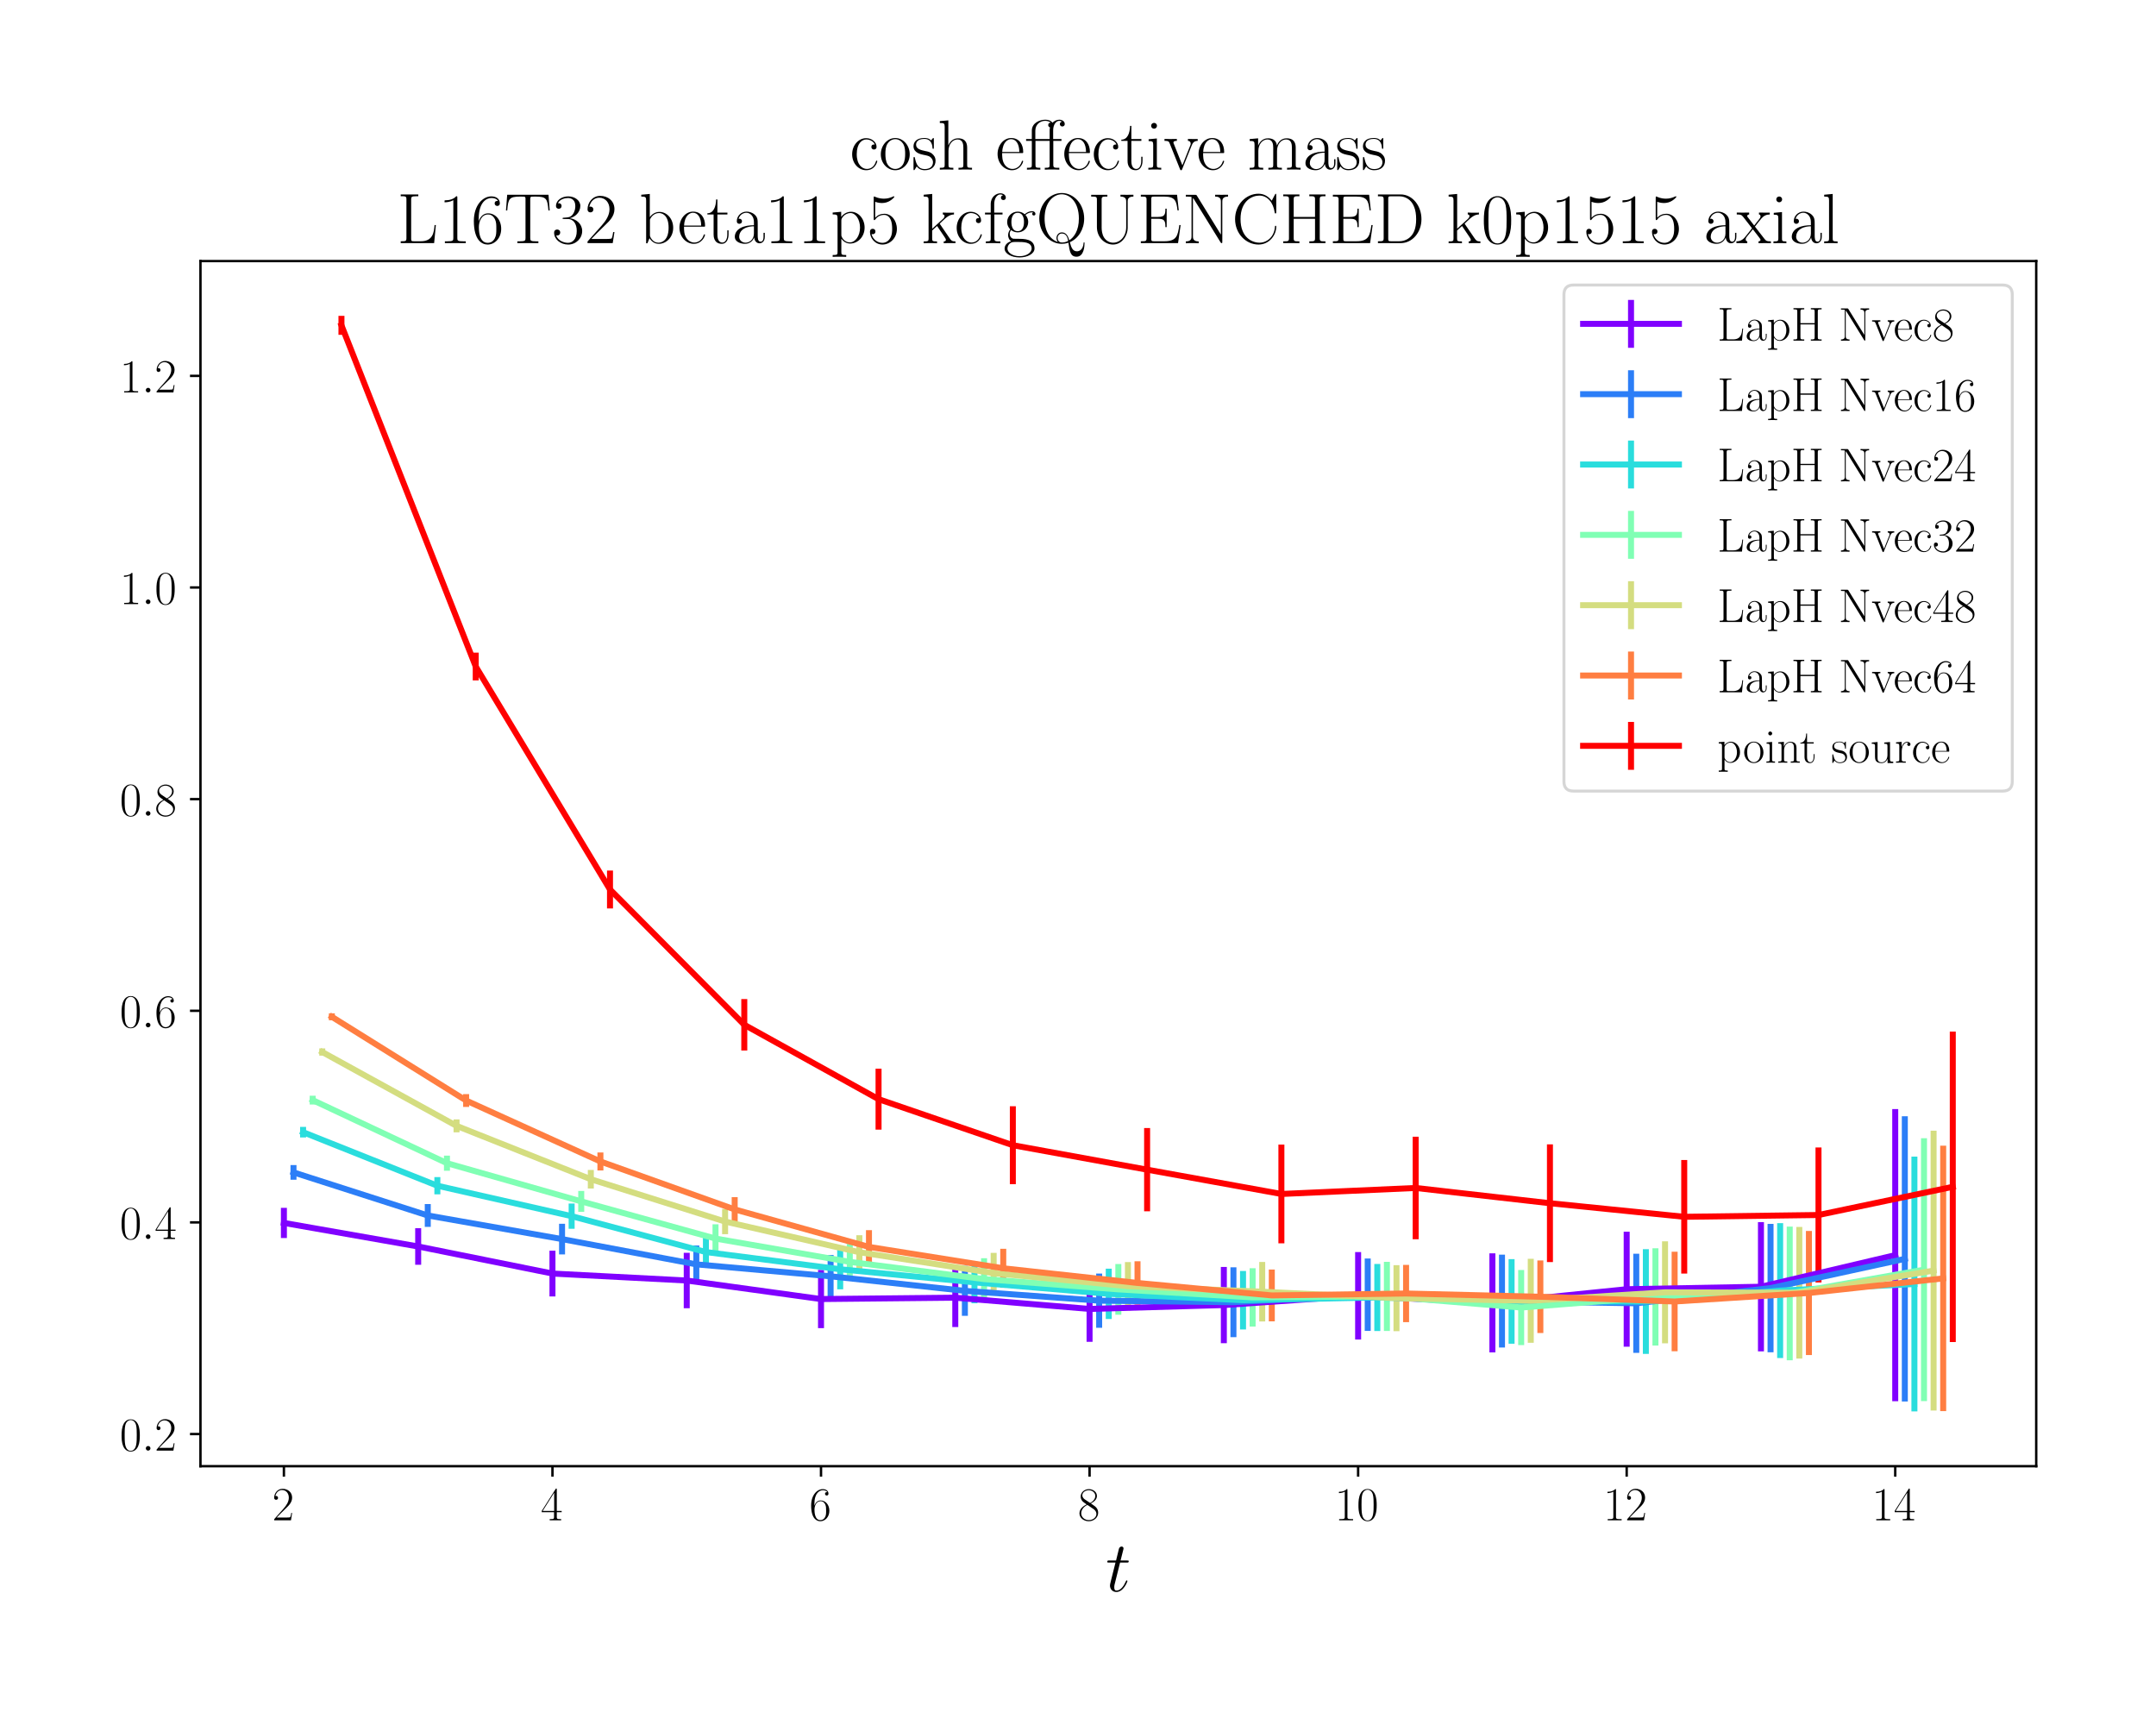 <?xml version="1.0" encoding="utf-8" standalone="no"?>
<!DOCTYPE svg PUBLIC "-//W3C//DTD SVG 1.1//EN"
  "http://www.w3.org/Graphics/SVG/1.1/DTD/svg11.dtd">
<!-- Created with matplotlib (https://matplotlib.org/) -->
<svg height="576pt" version="1.1" viewBox="0 0 720 576" width="720pt" xmlns="http://www.w3.org/2000/svg" xmlns:xlink="http://www.w3.org/1999/xlink">
 <defs>
  <style type="text/css">*{stroke-linecap:butt;stroke-linejoin:round;}</style>
 </defs>
 <g id="figure_1">
  <g id="patch_1">
   <path d="M 0 576 
L 720 576 
L 720 0 
L 0 0 
z
" style="fill:#ffffff;"/>
  </g>
  <g id="axes_1">
   <g id="patch_2">
    <path d="M 66.944 489.576 
L 680 489.576 
L 680 87.18 
L 66.944 87.18 
z
" style="fill:#ffffff;"/>
   </g>
   <g id="matplotlib.axis_1">
    <g id="xtick_1">
     <g id="line2d_1">
      <defs>
       <path d="M 0 0 
L 0 3.5 
" id="m6745106ef3" style="stroke:#000000;stroke-width:0.8;"/>
      </defs>
      <g>
       <use style="stroke:#000000;stroke-width:0.8;" x="94.81" xlink:href="#m6745106ef3" y="489.576"/>
      </g>
     </g>
     <g id="text_1">
      <!-- $\mathdefault{2}$ -->
      <g transform="translate(90.908 507.645)scale(0.16 -0.16)">
       <defs>
        <path d="M 41.703 15.453 
L 39.906 15.453 
C 38.906 8.375 38.094 7.172 37.703 6.562 
C 37.203 5.766 30 5.766 28.594 5.766 
L 9.406 5.766 
C 13 9.672 20 16.75 28.5 24.953 
C 34.594 30.734 41.703 37.531 41.703 47.422 
C 41.703 59.219 32.297 66 21.797 66 
C 10.797 66 4.094 56.312 4.094 47.344 
C 4.094 43.438 7 42.938 8.203 42.938 
C 9.203 42.938 12.203 43.547 12.203 47.031 
C 12.203 50.109 9.594 51 8.203 51 
C 7.594 51 7 50.906 6.594 50.703 
C 8.5 59.219 14.297 63.406 20.406 63.406 
C 29.094 63.406 34.797 56.516 34.797 47.422 
C 34.797 38.734 29.703 31.25 24 24.75 
L 4.094 2.281 
L 4.094 0 
L 39.297 0 
z
" id="CMR17-50"/>
       </defs>
       <use transform="scale(0.996)" xlink:href="#CMR17-50"/>
      </g>
     </g>
    </g>
    <g id="xtick_2">
     <g id="line2d_2">
      <g>
       <use style="stroke:#000000;stroke-width:0.8;" x="184.494" xlink:href="#m6745106ef3" y="489.576"/>
      </g>
     </g>
     <g id="text_2">
      <!-- $\mathdefault{4}$ -->
      <g transform="translate(180.592 507.645)scale(0.16 -0.16)">
       <defs>
        <path d="M 33.594 64.406 
C 33.594 66.5 33.5 66.5 31.703 66.5 
L 2 19.594 
L 2 17 
L 27.797 17 
L 27.797 7.141 
C 27.797 3.5 27.594 2.5 20.594 2.5 
L 18.703 2.5 
L 18.703 0 
C 21.906 0 27.297 0 30.703 0 
C 34.094 0 39.5 0 42.703 0 
L 42.703 2.5 
L 40.797 2.5 
C 33.797 2.5 33.594 3.5 33.594 7.141 
L 33.594 17 
L 43.797 17 
L 43.797 19.594 
L 33.594 19.594 
z
M 28.094 57.859 
L 28.094 19.594 
L 4 19.594 
z
" id="CMR17-52"/>
       </defs>
       <use transform="scale(0.996)" xlink:href="#CMR17-52"/>
      </g>
     </g>
    </g>
    <g id="xtick_3">
     <g id="line2d_3">
      <g>
       <use style="stroke:#000000;stroke-width:0.8;" x="274.178" xlink:href="#m6745106ef3" y="489.576"/>
      </g>
     </g>
     <g id="text_3">
      <!-- $\mathdefault{6}$ -->
      <g transform="translate(270.276 507.645)scale(0.16 -0.16)">
       <defs>
        <path d="M 10.594 34 
C 10.594 57.656 21.797 63 28.297 63 
C 30.406 63 35.5 62.641 37.5 59 
C 35.906 59 32.906 59 32.906 55.516 
C 32.906 52.828 35.094 51.922 36.5 51.922 
C 37.406 51.922 40.094 52.312 40.094 55.625 
C 40.094 61.781 35.094 65.297 28.203 65.297 
C 16.297 65.297 3.797 52.969 3.797 31 
C 3.797 3.953 15.094 -2 23.094 -2 
C 32.797 -2 42 6.672 42 20.047 
C 42 32.516 33.906 41.594 23.703 41.594 
C 17.594 41.594 13.094 37.609 10.594 30.625 
z
M 23.094 0.391 
C 10.797 0.391 10.797 18.75 10.797 22.438 
C 10.797 29.625 14.203 40 23.5 40 
C 25.203 40 30.094 40 33.406 33.125 
C 35.203 29.219 35.203 25.141 35.203 20.141 
C 35.203 14.75 35.203 10.781 33.094 6.781 
C 30.906 2.672 27.703 0.391 23.094 0.391 
z
" id="CMR17-54"/>
       </defs>
       <use transform="scale(0.996)" xlink:href="#CMR17-54"/>
      </g>
     </g>
    </g>
    <g id="xtick_4">
     <g id="line2d_4">
      <g>
       <use style="stroke:#000000;stroke-width:0.8;" x="363.863" xlink:href="#m6745106ef3" y="489.576"/>
      </g>
     </g>
     <g id="text_4">
      <!-- $\mathdefault{8}$ -->
      <g transform="translate(359.961 507.645)scale(0.16 -0.16)">
       <defs>
        <path d="M 27.203 35.375 
C 33.5 38.547 39.906 43.328 39.906 50.984 
C 39.906 60.016 31.094 65.297 23 65.297 
C 13.906 65.297 5.906 58.734 5.906 49.688 
C 5.906 47.203 6.5 42.922 10.406 39.141 
C 11.406 38.156 15.594 35.172 18.297 33.281 
C 13.797 30.984 3.297 25.531 3.297 14.594 
C 3.297 4.359 13.094 -2 22.797 -2 
C 33.5 -2 42.5 5.656 42.5 15.781 
C 42.5 24.844 36.406 29.016 32.406 31.703 
z
M 14.094 44.094 
C 13.297 44.594 9.297 47.672 9.297 52.359 
C 9.297 58.422 15.594 63 22.797 63 
C 30.703 63 36.5 57.438 36.5 50.969 
C 36.5 41.703 26.094 36.422 25.594 36.422 
C 25.5 36.422 25.406 36.422 24.594 37.031 
z
M 32.5 23.734 
C 34 22.641 38.797 19.375 38.797 13.297 
C 38.797 5.953 31.406 0.391 23 0.391 
C 13.906 0.391 7 6.844 7 14.688 
C 7 22.547 13.094 29.094 20 32.188 
z
" id="CMR17-56"/>
       </defs>
       <use transform="scale(0.996)" xlink:href="#CMR17-56"/>
      </g>
     </g>
    </g>
    <g id="xtick_5">
     <g id="line2d_5">
      <g>
       <use style="stroke:#000000;stroke-width:0.8;" x="453.547" xlink:href="#m6745106ef3" y="489.576"/>
      </g>
     </g>
     <g id="text_5">
      <!-- $\mathdefault{10}$ -->
      <g transform="translate(445.743 507.645)scale(0.16 -0.16)">
       <defs>
        <path d="M 26.594 63.406 
C 26.594 65.5 26.5 65.5 25.094 65.5 
C 21.203 61.188 15.297 59.797 9.703 59.797 
C 9.406 59.797 8.906 59.797 8.797 59.5 
C 8.703 59.297 8.703 59.094 8.703 57 
C 11.797 57 17 57.594 21 59.984 
L 21 7.203 
C 21 3.688 20.797 2.5 12.203 2.5 
L 9.203 2.5 
L 9.203 0 
C 14 0 19 0 23.797 0 
C 28.594 0 33.594 0 38.406 0 
L 38.406 2.5 
L 35.406 2.5 
C 26.797 2.5 26.594 3.594 26.594 7.156 
z
" id="CMR17-49"/>
        <path d="M 42 31.641 
C 42 37.75 41.906 48.125 37.703 56.109 
C 34 63.109 28.094 65.594 22.906 65.594 
C 18.094 65.594 12 63.406 8.203 56.203 
C 4.203 48.719 3.797 39.438 3.797 31.641 
C 3.797 25.953 3.906 17.281 7 9.672 
C 11.297 -0.609 19 -2 22.906 -2 
C 27.5 -2 34.5 -0.109 38.594 9.375 
C 41.594 16.281 42 24.359 42 31.641 
z
M 22.906 -0.406 
C 16.5 -0.406 12.703 5.078 11.297 12.688 
C 10.203 18.562 10.203 27.156 10.203 32.75 
C 10.203 40.438 10.203 46.828 11.5 52.922 
C 13.406 61.391 19 64 22.906 64 
C 27 64 32.297 61.297 34.203 53.125 
C 35.5 47.438 35.594 40.734 35.594 32.75 
C 35.594 26.25 35.594 18.266 34.406 12.375 
C 32.297 1.484 26.406 -0.406 22.906 -0.406 
z
" id="CMR17-48"/>
       </defs>
       <use transform="scale(0.996)" xlink:href="#CMR17-49"/>
       <use transform="translate(45.69 0)scale(0.996)" xlink:href="#CMR17-48"/>
      </g>
     </g>
    </g>
    <g id="xtick_6">
     <g id="line2d_6">
      <g>
       <use style="stroke:#000000;stroke-width:0.8;" x="543.231" xlink:href="#m6745106ef3" y="489.576"/>
      </g>
     </g>
     <g id="text_6">
      <!-- $\mathdefault{12}$ -->
      <g transform="translate(535.427 507.645)scale(0.16 -0.16)">
       <use transform="scale(0.996)" xlink:href="#CMR17-49"/>
       <use transform="translate(45.69 0)scale(0.996)" xlink:href="#CMR17-50"/>
      </g>
     </g>
    </g>
    <g id="xtick_7">
     <g id="line2d_7">
      <g>
       <use style="stroke:#000000;stroke-width:0.8;" x="632.916" xlink:href="#m6745106ef3" y="489.576"/>
      </g>
     </g>
     <g id="text_7">
      <!-- $\mathdefault{14}$ -->
      <g transform="translate(625.112 507.645)scale(0.16 -0.16)">
       <use transform="scale(0.996)" xlink:href="#CMR17-49"/>
       <use transform="translate(45.69 0)scale(0.996)" xlink:href="#CMR17-52"/>
      </g>
     </g>
    </g>
    <g id="text_8">
     <!-- $t$ -->
     <g transform="translate(369.245 531.349)scale(0.24 -0.24)">
      <defs>
       <path d="M 20.094 40.094 
L 29.297 40.094 
C 31.203 40.094 32.203 40.094 32.203 41.891 
C 32.203 43 31.594 43 29.594 43 
L 20.797 43 
L 24.5 57.688 
C 24.906 59.078 24.906 59.281 24.906 60 
C 24.906 61.609 23.594 62.5 22.297 62.5 
C 21.5 62.5 19.203 62.203 18.406 58.984 
L 14.5 43 
L 5.094 43 
C 3.094 43 2.203 43 2.203 41.094 
C 2.203 40.094 2.906 40.094 4.797 40.094 
L 13.703 40.094 
L 7.094 13.766 
C 6.297 10.281 6 9.281 6 7.984 
C 6 3.297 9.297 -1 14.906 -1 
C 25 -1 30.406 13.562 30.406 14.25 
C 30.406 14.859 30 15.156 29.406 15.156 
C 29.203 15.156 28.797 15.156 28.594 14.75 
C 28.5 14.656 28.406 14.547 27.703 12.953 
C 25.594 7.984 21 1 15.203 1 
C 12.203 1 12 3.5 12 5.688 
C 12 5.781 12 7.688 12.297 8.875 
z
" id="CMMI12-116"/>
      </defs>
      <use transform="scale(0.996)" xlink:href="#CMMI12-116"/>
     </g>
    </g>
   </g>
   <g id="matplotlib.axis_2">
    <g id="ytick_1">
     <g id="line2d_8">
      <defs>
       <path d="M 0 0 
L -3.5 0 
" id="m3b111d5591" style="stroke:#000000;stroke-width:0.8;"/>
      </defs>
      <g>
       <use style="stroke:#000000;stroke-width:0.8;" x="66.944" xlink:href="#m3b111d5591" y="478.847"/>
      </g>
     </g>
     <g id="text_9">
      <!-- $\mathdefault{0.2}$ -->
      <g transform="translate(40 484.381)scale(0.16 -0.16)">
       <defs>
        <path d="M 18.406 4.797 
C 18.406 7.688 16 9.672 13.594 9.672 
C 10.703 9.672 8.703 7.281 8.703 4.891 
C 8.703 2 11.094 0 13.5 0 
C 16.406 0 18.406 2.391 18.406 4.797 
z
" id="CMMI12-58"/>
       </defs>
       <use transform="scale(0.996)" xlink:href="#CMR17-48"/>
       <use transform="translate(45.69 0)scale(0.996)" xlink:href="#CMMI12-58"/>
       <use transform="translate(72.788 0)scale(0.996)" xlink:href="#CMR17-50"/>
      </g>
     </g>
    </g>
    <g id="ytick_2">
     <g id="line2d_9">
      <g>
       <use style="stroke:#000000;stroke-width:0.8;" x="66.944" xlink:href="#m3b111d5591" y="408.178"/>
      </g>
     </g>
     <g id="text_10">
      <!-- $\mathdefault{0.4}$ -->
      <g transform="translate(40 413.713)scale(0.16 -0.16)">
       <use transform="scale(0.996)" xlink:href="#CMR17-48"/>
       <use transform="translate(45.69 0)scale(0.996)" xlink:href="#CMMI12-58"/>
       <use transform="translate(72.788 0)scale(0.996)" xlink:href="#CMR17-52"/>
      </g>
     </g>
    </g>
    <g id="ytick_3">
     <g id="line2d_10">
      <g>
       <use style="stroke:#000000;stroke-width:0.8;" x="66.944" xlink:href="#m3b111d5591" y="337.51"/>
      </g>
     </g>
     <g id="text_11">
      <!-- $\mathdefault{0.6}$ -->
      <g transform="translate(40 343.045)scale(0.16 -0.16)">
       <use transform="scale(0.996)" xlink:href="#CMR17-48"/>
       <use transform="translate(45.69 0)scale(0.996)" xlink:href="#CMMI12-58"/>
       <use transform="translate(72.788 0)scale(0.996)" xlink:href="#CMR17-54"/>
      </g>
     </g>
    </g>
    <g id="ytick_4">
     <g id="line2d_11">
      <g>
       <use style="stroke:#000000;stroke-width:0.8;" x="66.944" xlink:href="#m3b111d5591" y="266.841"/>
      </g>
     </g>
     <g id="text_12">
      <!-- $\mathdefault{0.8}$ -->
      <g transform="translate(40 272.376)scale(0.16 -0.16)">
       <use transform="scale(0.996)" xlink:href="#CMR17-48"/>
       <use transform="translate(45.69 0)scale(0.996)" xlink:href="#CMMI12-58"/>
       <use transform="translate(72.788 0)scale(0.996)" xlink:href="#CMR17-56"/>
      </g>
     </g>
    </g>
    <g id="ytick_5">
     <g id="line2d_12">
      <g>
       <use style="stroke:#000000;stroke-width:0.8;" x="66.944" xlink:href="#m3b111d5591" y="196.173"/>
      </g>
     </g>
     <g id="text_13">
      <!-- $\mathdefault{1.0}$ -->
      <g transform="translate(40 201.708)scale(0.16 -0.16)">
       <use transform="scale(0.996)" xlink:href="#CMR17-49"/>
       <use transform="translate(45.69 0)scale(0.996)" xlink:href="#CMMI12-58"/>
       <use transform="translate(72.788 0)scale(0.996)" xlink:href="#CMR17-48"/>
      </g>
     </g>
    </g>
    <g id="ytick_6">
     <g id="line2d_13">
      <g>
       <use style="stroke:#000000;stroke-width:0.8;" x="66.944" xlink:href="#m3b111d5591" y="125.505"/>
      </g>
     </g>
     <g id="text_14">
      <!-- $\mathdefault{1.2}$ -->
      <g transform="translate(40 131.04)scale(0.16 -0.16)">
       <use transform="scale(0.996)" xlink:href="#CMR17-49"/>
       <use transform="translate(45.69 0)scale(0.996)" xlink:href="#CMMI12-58"/>
       <use transform="translate(72.788 0)scale(0.996)" xlink:href="#CMR17-50"/>
      </g>
     </g>
    </g>
   </g>
   <g id="LineCollection_1">
    <path clip-path="url(#p25171cd498)" d="M 94.81 413.396 
L 94.81 403.306 
" style="fill:none;stroke:#8000ff;stroke-width:2;"/>
    <path clip-path="url(#p25171cd498)" d="M 139.652 422.33 
L 139.652 410.108 
" style="fill:none;stroke:#8000ff;stroke-width:2;"/>
    <path clip-path="url(#p25171cd498)" d="M 184.494 432.893 
L 184.494 417.618 
" style="fill:none;stroke:#8000ff;stroke-width:2;"/>
    <path clip-path="url(#p25171cd498)" d="M 229.336 436.831 
L 229.336 418.333 
" style="fill:none;stroke:#8000ff;stroke-width:2;"/>
    <path clip-path="url(#p25171cd498)" d="M 274.178 443.479 
L 274.178 424.06 
" style="fill:none;stroke:#8000ff;stroke-width:2;"/>
    <path clip-path="url(#p25171cd498)" d="M 319.021 443.121 
L 319.021 423.507 
" style="fill:none;stroke:#8000ff;stroke-width:2;"/>
    <path clip-path="url(#p25171cd498)" d="M 363.863 448.055 
L 363.863 426.087 
" style="fill:none;stroke:#8000ff;stroke-width:2;"/>
    <path clip-path="url(#p25171cd498)" d="M 408.705 448.505 
L 408.705 423.044 
" style="fill:none;stroke:#8000ff;stroke-width:2;"/>
    <path clip-path="url(#p25171cd498)" d="M 453.547 447.28 
L 453.547 418.089 
" style="fill:none;stroke:#8000ff;stroke-width:2;"/>
    <path clip-path="url(#p25171cd498)" d="M 498.389 451.582 
L 498.389 418.497 
" style="fill:none;stroke:#8000ff;stroke-width:2;"/>
    <path clip-path="url(#p25171cd498)" d="M 543.231 449.692 
L 543.231 411.279 
" style="fill:none;stroke:#8000ff;stroke-width:2;"/>
    <path clip-path="url(#p25171cd498)" d="M 588.074 451.233 
L 588.074 408.085 
" style="fill:none;stroke:#8000ff;stroke-width:2;"/>
    <path clip-path="url(#p25171cd498)" d="M 632.916 467.886 
L 632.916 370.321 
" style="fill:none;stroke:#8000ff;stroke-width:2;"/>
   </g>
   <g id="LineCollection_2">
    <path clip-path="url(#p25171cd498)" d="M 98.013 393.924 
L 98.013 389.024 
" style="fill:none;stroke:#2c7ef7;stroke-width:2;"/>
    <path clip-path="url(#p25171cd498)" d="M 142.855 409.677 
L 142.855 402.05 
" style="fill:none;stroke:#2c7ef7;stroke-width:2;"/>
    <path clip-path="url(#p25171cd498)" d="M 187.697 418.865 
L 187.697 408.643 
" style="fill:none;stroke:#2c7ef7;stroke-width:2;"/>
    <path clip-path="url(#p25171cd498)" d="M 232.539 428.482 
L 232.539 415.894 
" style="fill:none;stroke:#2c7ef7;stroke-width:2;"/>
    <path clip-path="url(#p25171cd498)" d="M 277.381 433.288 
L 277.381 419.064 
" style="fill:none;stroke:#2c7ef7;stroke-width:2;"/>
    <path clip-path="url(#p25171cd498)" d="M 322.224 439.372 
L 322.224 422.697 
" style="fill:none;stroke:#2c7ef7;stroke-width:2;"/>
    <path clip-path="url(#p25171cd498)" d="M 367.066 443.368 
L 367.066 425.266 
" style="fill:none;stroke:#2c7ef7;stroke-width:2;"/>
    <path clip-path="url(#p25171cd498)" d="M 411.908 446.502 
L 411.908 423.159 
" style="fill:none;stroke:#2c7ef7;stroke-width:2;"/>
    <path clip-path="url(#p25171cd498)" d="M 456.75 444.402 
L 456.75 420.239 
" style="fill:none;stroke:#2c7ef7;stroke-width:2;"/>
    <path clip-path="url(#p25171cd498)" d="M 501.592 449.96 
L 501.592 418.938 
" style="fill:none;stroke:#2c7ef7;stroke-width:2;"/>
    <path clip-path="url(#p25171cd498)" d="M 546.434 451.729 
L 546.434 418.64 
" style="fill:none;stroke:#2c7ef7;stroke-width:2;"/>
    <path clip-path="url(#p25171cd498)" d="M 591.277 451.548 
L 591.277 408.665 
" style="fill:none;stroke:#2c7ef7;stroke-width:2;"/>
    <path clip-path="url(#p25171cd498)" d="M 636.119 467.987 
L 636.119 372.726 
" style="fill:none;stroke:#2c7ef7;stroke-width:2;"/>
   </g>
   <g id="LineCollection_3">
    <path clip-path="url(#p25171cd498)" d="M 101.216 379.824 
L 101.216 376.289 
" style="fill:none;stroke:#2adddd;stroke-width:2;"/>
    <path clip-path="url(#p25171cd498)" d="M 146.058 398.813 
L 146.058 393.05 
" style="fill:none;stroke:#2adddd;stroke-width:2;"/>
    <path clip-path="url(#p25171cd498)" d="M 190.9 410.307 
L 190.9 401.873 
" style="fill:none;stroke:#2adddd;stroke-width:2;"/>
    <path clip-path="url(#p25171cd498)" d="M 235.742 423.047 
L 235.742 413.117 
" style="fill:none;stroke:#2adddd;stroke-width:2;"/>
    <path clip-path="url(#p25171cd498)" d="M 280.584 430.525 
L 280.584 417.132 
" style="fill:none;stroke:#2adddd;stroke-width:2;"/>
    <path clip-path="url(#p25171cd498)" d="M 325.427 435.196 
L 325.427 421.198 
" style="fill:none;stroke:#2adddd;stroke-width:2;"/>
    <path clip-path="url(#p25171cd498)" d="M 370.269 440.42 
L 370.269 423.632 
" style="fill:none;stroke:#2adddd;stroke-width:2;"/>
    <path clip-path="url(#p25171cd498)" d="M 415.111 443.915 
L 415.111 424.39 
" style="fill:none;stroke:#2adddd;stroke-width:2;"/>
    <path clip-path="url(#p25171cd498)" d="M 459.953 444.435 
L 459.953 422.051 
" style="fill:none;stroke:#2adddd;stroke-width:2;"/>
    <path clip-path="url(#p25171cd498)" d="M 504.795 448.678 
L 504.795 420.437 
" style="fill:none;stroke:#2adddd;stroke-width:2;"/>
    <path clip-path="url(#p25171cd498)" d="M 549.637 452.074 
L 549.637 417.122 
" style="fill:none;stroke:#2adddd;stroke-width:2;"/>
    <path clip-path="url(#p25171cd498)" d="M 594.48 453.468 
L 594.48 408.426 
" style="fill:none;stroke:#2adddd;stroke-width:2;"/>
    <path clip-path="url(#p25171cd498)" d="M 639.322 471.285 
L 639.322 386.216 
" style="fill:none;stroke:#2adddd;stroke-width:2;"/>
   </g>
   <g id="LineCollection_4">
    <path clip-path="url(#p25171cd498)" d="M 104.419 368.815 
L 104.419 365.874 
" style="fill:none;stroke:#80ffb4;stroke-width:2;"/>
    <path clip-path="url(#p25171cd498)" d="M 149.261 390.924 
L 149.261 385.883 
" style="fill:none;stroke:#80ffb4;stroke-width:2;"/>
    <path clip-path="url(#p25171cd498)" d="M 194.103 404.642 
L 194.103 397.679 
" style="fill:none;stroke:#80ffb4;stroke-width:2;"/>
    <path clip-path="url(#p25171cd498)" d="M 238.945 418.337 
L 238.945 408.813 
" style="fill:none;stroke:#80ffb4;stroke-width:2;"/>
    <path clip-path="url(#p25171cd498)" d="M 283.787 427.389 
L 283.787 415.332 
" style="fill:none;stroke:#80ffb4;stroke-width:2;"/>
    <path clip-path="url(#p25171cd498)" d="M 328.63 434.067 
L 328.63 420.144 
" style="fill:none;stroke:#80ffb4;stroke-width:2;"/>
    <path clip-path="url(#p25171cd498)" d="M 373.472 439.003 
L 373.472 422.072 
" style="fill:none;stroke:#80ffb4;stroke-width:2;"/>
    <path clip-path="url(#p25171cd498)" d="M 418.314 442.963 
L 418.314 423.466 
" style="fill:none;stroke:#80ffb4;stroke-width:2;"/>
    <path clip-path="url(#p25171cd498)" d="M 463.156 444.427 
L 463.156 421.34 
" style="fill:none;stroke:#80ffb4;stroke-width:2;"/>
    <path clip-path="url(#p25171cd498)" d="M 507.998 449.149 
L 507.998 424.062 
" style="fill:none;stroke:#80ffb4;stroke-width:2;"/>
    <path clip-path="url(#p25171cd498)" d="M 552.84 449.303 
L 552.84 416.822 
" style="fill:none;stroke:#80ffb4;stroke-width:2;"/>
    <path clip-path="url(#p25171cd498)" d="M 597.683 454.214 
L 597.683 409.577 
" style="fill:none;stroke:#80ffb4;stroke-width:2;"/>
    <path clip-path="url(#p25171cd498)" d="M 642.525 467.847 
L 642.525 380.068 
" style="fill:none;stroke:#80ffb4;stroke-width:2;"/>
   </g>
   <g id="LineCollection_5">
    <path clip-path="url(#p25171cd498)" d="M 107.622 352.491 
L 107.622 350.083 
" style="fill:none;stroke:#d4dd80;stroke-width:2;"/>
    <path clip-path="url(#p25171cd498)" d="M 152.464 378.1 
L 152.464 373.794 
" style="fill:none;stroke:#d4dd80;stroke-width:2;"/>
    <path clip-path="url(#p25171cd498)" d="M 197.306 396.864 
L 197.306 390.655 
" style="fill:none;stroke:#d4dd80;stroke-width:2;"/>
    <path clip-path="url(#p25171cd498)" d="M 242.148 412.105 
L 242.148 403.685 
" style="fill:none;stroke:#d4dd80;stroke-width:2;"/>
    <path clip-path="url(#p25171cd498)" d="M 286.99 423.82 
L 286.99 412.462 
" style="fill:none;stroke:#d4dd80;stroke-width:2;"/>
    <path clip-path="url(#p25171cd498)" d="M 331.833 431.912 
L 331.833 418.34 
" style="fill:none;stroke:#d4dd80;stroke-width:2;"/>
    <path clip-path="url(#p25171cd498)" d="M 376.675 437.534 
L 376.675 421.412 
" style="fill:none;stroke:#d4dd80;stroke-width:2;"/>
    <path clip-path="url(#p25171cd498)" d="M 421.517 441.252 
L 421.517 421.383 
" style="fill:none;stroke:#d4dd80;stroke-width:2;"/>
    <path clip-path="url(#p25171cd498)" d="M 466.359 444.494 
L 466.359 422.461 
" style="fill:none;stroke:#d4dd80;stroke-width:2;"/>
    <path clip-path="url(#p25171cd498)" d="M 511.201 448.378 
L 511.201 420.324 
" style="fill:none;stroke:#d4dd80;stroke-width:2;"/>
    <path clip-path="url(#p25171cd498)" d="M 556.043 448.544 
L 556.043 414.491 
" style="fill:none;stroke:#d4dd80;stroke-width:2;"/>
    <path clip-path="url(#p25171cd498)" d="M 600.886 453.64 
L 600.886 409.697 
" style="fill:none;stroke:#d4dd80;stroke-width:2;"/>
    <path clip-path="url(#p25171cd498)" d="M 645.728 471.003 
L 645.728 377.544 
" style="fill:none;stroke:#d4dd80;stroke-width:2;"/>
   </g>
   <g id="LineCollection_6">
    <path clip-path="url(#p25171cd498)" d="M 110.825 340.687 
L 110.825 338.367 
" style="fill:none;stroke:#ff7e41;stroke-width:2;"/>
    <path clip-path="url(#p25171cd498)" d="M 155.667 369.623 
L 155.667 365.343 
" style="fill:none;stroke:#ff7e41;stroke-width:2;"/>
    <path clip-path="url(#p25171cd498)" d="M 200.509 390.844 
L 200.509 384.827 
" style="fill:none;stroke:#ff7e41;stroke-width:2;"/>
    <path clip-path="url(#p25171cd498)" d="M 245.351 407.943 
L 245.351 399.743 
" style="fill:none;stroke:#ff7e41;stroke-width:2;"/>
    <path clip-path="url(#p25171cd498)" d="M 290.193 421.958 
L 290.193 410.768 
" style="fill:none;stroke:#ff7e41;stroke-width:2;"/>
    <path clip-path="url(#p25171cd498)" d="M 335.036 430.009 
L 335.036 416.986 
" style="fill:none;stroke:#ff7e41;stroke-width:2;"/>
    <path clip-path="url(#p25171cd498)" d="M 379.878 435.639 
L 379.878 421.157 
" style="fill:none;stroke:#ff7e41;stroke-width:2;"/>
    <path clip-path="url(#p25171cd498)" d="M 424.72 441.207 
L 424.72 423.915 
" style="fill:none;stroke:#ff7e41;stroke-width:2;"/>
    <path clip-path="url(#p25171cd498)" d="M 469.562 441.478 
L 469.562 422.358 
" style="fill:none;stroke:#ff7e41;stroke-width:2;"/>
    <path clip-path="url(#p25171cd498)" d="M 514.404 445.112 
L 514.404 420.887 
" style="fill:none;stroke:#ff7e41;stroke-width:2;"/>
    <path clip-path="url(#p25171cd498)" d="M 559.246 451.208 
L 559.246 417.968 
" style="fill:none;stroke:#ff7e41;stroke-width:2;"/>
    <path clip-path="url(#p25171cd498)" d="M 604.089 452.471 
L 604.089 411.027 
" style="fill:none;stroke:#ff7e41;stroke-width:2;"/>
    <path clip-path="url(#p25171cd498)" d="M 648.931 471.182 
L 648.931 382.564 
" style="fill:none;stroke:#ff7e41;stroke-width:2;"/>
   </g>
   <g id="LineCollection_7">
    <path clip-path="url(#p25171cd498)" d="M 114.028 111.794 
L 114.028 105.471 
" style="fill:none;stroke:#ff0000;stroke-width:2;"/>
    <path clip-path="url(#p25171cd498)" d="M 158.87 227.192 
L 158.87 217.927 
" style="fill:none;stroke:#ff0000;stroke-width:2;"/>
    <path clip-path="url(#p25171cd498)" d="M 203.712 303.35 
L 203.712 290.692 
" style="fill:none;stroke:#ff0000;stroke-width:2;"/>
    <path clip-path="url(#p25171cd498)" d="M 248.554 350.785 
L 248.554 333.592 
" style="fill:none;stroke:#ff0000;stroke-width:2;"/>
    <path clip-path="url(#p25171cd498)" d="M 293.396 377.212 
L 293.396 356.844 
" style="fill:none;stroke:#ff0000;stroke-width:2;"/>
    <path clip-path="url(#p25171cd498)" d="M 338.239 395.414 
L 338.239 369.39 
" style="fill:none;stroke:#ff0000;stroke-width:2;"/>
    <path clip-path="url(#p25171cd498)" d="M 383.081 404.474 
L 383.081 376.664 
" style="fill:none;stroke:#ff0000;stroke-width:2;"/>
    <path clip-path="url(#p25171cd498)" d="M 427.923 415.166 
L 427.923 382.2 
" style="fill:none;stroke:#ff0000;stroke-width:2;"/>
    <path clip-path="url(#p25171cd498)" d="M 472.765 413.794 
L 472.765 379.56 
" style="fill:none;stroke:#ff0000;stroke-width:2;"/>
    <path clip-path="url(#p25171cd498)" d="M 517.607 421.417 
L 517.607 382.128 
" style="fill:none;stroke:#ff0000;stroke-width:2;"/>
    <path clip-path="url(#p25171cd498)" d="M 562.449 425.269 
L 562.449 387.341 
" style="fill:none;stroke:#ff0000;stroke-width:2;"/>
    <path clip-path="url(#p25171cd498)" d="M 607.292 428.246 
L 607.292 383.161 
" style="fill:none;stroke:#ff0000;stroke-width:2;"/>
    <path clip-path="url(#p25171cd498)" d="M 652.134 448.125 
L 652.134 344.463 
" style="fill:none;stroke:#ff0000;stroke-width:2;"/>
   </g>
   <g id="line2d_14">
    <path clip-path="url(#p25171cd498)" d="M 94.81 408.351 
L 139.652 416.219 
L 184.494 425.255 
L 229.336 427.582 
L 274.178 433.77 
L 319.021 433.314 
L 363.863 437.071 
L 408.705 435.775 
L 453.547 432.685 
L 498.389 435.039 
L 543.231 430.486 
L 588.074 429.659 
L 632.916 419.104 
" style="fill:none;stroke:#8000ff;stroke-linecap:square;stroke-width:2;"/>
   </g>
   <g id="line2d_15">
    <path clip-path="url(#p25171cd498)" d="M 98.013 391.474 
L 142.855 405.863 
L 187.697 413.754 
L 232.539 422.188 
L 277.381 426.176 
L 322.224 431.035 
L 367.066 434.317 
L 411.908 434.831 
L 456.75 432.321 
L 501.592 434.449 
L 546.434 435.184 
L 591.277 430.107 
L 636.119 420.356 
" style="fill:none;stroke:#2c7ef7;stroke-linecap:square;stroke-width:2;"/>
   </g>
   <g id="line2d_16">
    <path clip-path="url(#p25171cd498)" d="M 101.216 378.057 
L 146.058 395.931 
L 190.9 406.09 
L 235.742 418.082 
L 280.584 423.828 
L 325.427 428.197 
L 370.269 432.026 
L 415.111 434.152 
L 459.953 433.243 
L 504.795 434.557 
L 549.637 434.598 
L 594.48 430.947 
L 639.322 428.751 
" style="fill:none;stroke:#2adddd;stroke-linecap:square;stroke-width:2;"/>
   </g>
   <g id="line2d_17">
    <path clip-path="url(#p25171cd498)" d="M 104.419 367.345 
L 149.261 388.403 
L 194.103 401.161 
L 238.945 413.575 
L 283.787 421.36 
L 328.63 427.106 
L 373.472 430.537 
L 418.314 433.215 
L 463.156 432.883 
L 507.998 436.605 
L 552.84 433.062 
L 597.683 431.896 
L 642.525 423.957 
" style="fill:none;stroke:#80ffb4;stroke-linecap:square;stroke-width:2;"/>
   </g>
   <g id="line2d_18">
    <path clip-path="url(#p25171cd498)" d="M 107.622 351.287 
L 152.464 375.947 
L 197.306 393.76 
L 242.148 407.895 
L 286.99 418.141 
L 331.833 425.126 
L 376.675 429.473 
L 421.517 431.318 
L 466.359 433.477 
L 511.201 434.351 
L 556.043 431.518 
L 600.886 431.668 
L 645.728 424.274 
" style="fill:none;stroke:#d4dd80;stroke-linecap:square;stroke-width:2;"/>
   </g>
   <g id="line2d_19">
    <path clip-path="url(#p25171cd498)" d="M 110.825 339.527 
L 155.667 367.483 
L 200.509 387.835 
L 245.351 403.843 
L 290.193 416.363 
L 335.036 423.498 
L 379.878 428.398 
L 424.72 432.561 
L 469.562 431.918 
L 514.404 433 
L 559.246 434.588 
L 604.089 431.749 
L 648.931 426.873 
" style="fill:none;stroke:#ff7e41;stroke-linecap:square;stroke-width:2;"/>
   </g>
   <g id="line2d_20">
    <path clip-path="url(#p25171cd498)" d="M 114.028 108.632 
L 158.87 222.56 
L 203.712 297.021 
L 248.554 342.188 
L 293.396 367.028 
L 338.239 382.402 
L 383.081 390.569 
L 427.923 398.683 
L 472.765 396.677 
L 517.607 401.773 
L 562.449 406.305 
L 607.292 405.704 
L 652.134 396.294 
" style="fill:none;stroke:#ff0000;stroke-linecap:square;stroke-width:2;"/>
   </g>
   <g id="patch_3">
    <path d="M 66.944 489.576 
L 66.944 87.18 
" style="fill:none;stroke:#000000;stroke-linecap:square;stroke-linejoin:miter;stroke-width:0.8;"/>
   </g>
   <g id="patch_4">
    <path d="M 680 489.576 
L 680 87.18 
" style="fill:none;stroke:#000000;stroke-linecap:square;stroke-linejoin:miter;stroke-width:0.8;"/>
   </g>
   <g id="patch_5">
    <path d="M 66.944 489.576 
L 680 489.576 
" style="fill:none;stroke:#000000;stroke-linecap:square;stroke-linejoin:miter;stroke-width:0.8;"/>
   </g>
   <g id="patch_6">
    <path d="M 66.944 87.18 
L 680 87.18 
" style="fill:none;stroke:#000000;stroke-linecap:square;stroke-linejoin:miter;stroke-width:0.8;"/>
   </g>
   <g id="text_15">
    <!-- cosh effective mass -->
    <g transform="translate(283.788 56.604)scale(0.24 -0.24)">
     <defs>
      <path d="M 34.906 35 
C 33 35 30.203 35 30.203 31.516 
C 30.203 28.719 32.5 27.922 33.797 27.922 
C 34.5 27.922 37.406 28.234 37.406 31.625 
C 37.406 38.547 30.594 43.797 22.906 43.797 
C 12.297 43.797 3.297 34.031 3.297 21.297 
C 3.297 8.062 12.703 -1 22.906 -1 
C 35.297 -1 38.406 10.578 38.406 11.688 
C 38.406 12.094 38.297 12.391 37.594 12.391 
C 36.906 12.391 36.797 12.297 36.406 10.984 
C 33.797 2.812 28.094 0.797 23.797 0.797 
C 17.406 0.797 9.703 6.672 9.703 21.391 
C 9.703 36.531 17.094 42 23 42 
C 26.906 42 32.703 40.203 34.906 35 
z
" id="CMR17-99"/>
      <path d="M 43.094 21.188 
C 43.094 34 33.797 44 22.906 44 
C 12 44 2.703 34 2.703 21.188 
C 2.703 8.609 12 -1 22.906 -1 
C 33.797 -1 43.094 8.609 43.094 21.188 
z
M 22.906 0.797 
C 18.203 0.797 14.203 3.594 11.906 7.5 
C 9.406 11.984 9.094 17.594 9.094 22 
C 9.094 26.203 9.297 31.406 11.906 35.906 
C 13.906 39.203 17.797 42.406 22.906 42.406 
C 27.406 42.406 31.203 39.906 33.594 36.406 
C 36.703 31.703 36.703 25.109 36.703 22 
C 36.703 18.094 36.5 12.109 33.797 7.297 
C 31 2.703 26.703 0.797 22.906 0.797 
z
" id="CMR17-111"/>
      <path d="M 30.906 42.141 
C 30.906 43.953 30.797 44.047 30.203 44.047 
C 29.797 44.047 29.703 43.953 28.5 42.453 
C 28.203 42.047 27.297 41.031 27 40.641 
C 23.797 44.047 19.297 44.047 17.594 44.047 
C 6.5 44.047 2.5 38.234 2.5 32.438 
C 2.5 23.406 12.703 21.328 15.594 20.703 
C 21.906 19.422 24.094 19.016 26.203 17.203 
C 27.5 16.016 29.703 13.812 29.703 10.219 
C 29.703 6 27.297 0.594 18.094 0.594 
C 9.406 0.594 6.297 7.188 4.5 15.953 
C 4.203 17.344 4.203 17.453 3.406 17.453 
C 2.594 17.453 2.5 17.344 2.5 15.359 
L 2.5 0.984 
C 2.5 -0.797 2.594 -0.906 3.203 -0.906 
C 3.703 -0.906 3.797 -0.797 4.297 0 
C 4.906 0.891 6.406 3.297 7 4.312 
C 9 1.609 12.5 -1 18.094 -1 
C 28 -1 33.297 4.422 33.297 12.25 
C 33.297 17.375 30.594 20.078 29.297 21.281 
C 26.297 24.391 22.797 25.094 18.594 25.891 
C 13.094 27.109 6.094 28.516 6.094 34.641 
C 6.094 37.234 7.5 42.766 17.594 42.766 
C 28.297 42.766 28.906 32.719 29.094 29.5 
C 29.203 29 29.703 28.891 30 28.891 
C 30.906 28.891 30.906 29.203 30.906 30.906 
z
" id="CMR17-115"/>
      <path d="M 41.5 30.203 
C 41.5 35.297 40.5 43.594 28.703 43.594 
C 20.5 43.594 16.5 37 15.297 33.703 
L 15.203 33.703 
L 15.203 68.688 
L 3.297 67.594 
L 3.297 65 
C 9.203 65 10.094 64.406 10.094 59.641 
L 10.094 6.656 
C 10.094 2.875 9.703 2.391 3.297 2.391 
L 3.297 -0.203 
C 5.703 0 10.094 0 12.703 0 
C 15.297 0 19.797 0 22.203 -0.203 
L 22.203 2.391 
C 15.797 2.391 15.406 2.781 15.406 6.688 
L 15.406 25.906 
C 15.406 35.109 21 42 28 42 
C 35.406 42 36.203 35.406 36.203 30.594 
L 36.203 6.688 
C 36.203 2.875 35.797 2.391 29.406 2.391 
L 29.406 -0.203 
C 31.797 0 36.203 0 38.797 0 
C 41.406 0 45.906 0 48.297 -0.203 
L 48.297 2.391 
C 41.906 2.391 41.5 2.781 41.5 6.688 
z
" id="CMR17-104"/>
      <path d="M 38.094 23 
C 38.5 23.406 38.5 23.609 38.5 24.625 
C 38.5 34.969 33.094 44 21.703 44 
C 11.094 44 2.703 33.891 2.703 21.609 
C 2.703 8.609 12.203 -1 22.797 -1 
C 34 -1 38.406 9.484 38.406 11.562 
C 38.406 12.25 37.797 12.25 37.594 12.25 
C 36.906 12.25 36.797 12.047 36.406 10.875 
C 34.203 4.141 28.703 0.797 23.5 0.797 
C 19.203 0.797 14.906 3.172 12.203 7.5 
C 9.094 12.547 9.094 18.375 9.094 23 
z
M 9.203 24.5 
C 9.906 39.141 17.594 42.406 21.594 42.406 
C 28.406 42.406 33 35.891 33.094 24.5 
z
" id="CMR17-101"/>
      <path d="M 39.906 40 
L 51.297 40 
L 51.297 42.578 
L 39.703 42.578 
L 39.703 54.594 
C 39.703 62.844 43.906 68 48.203 68 
C 49.5 68 51 67.609 52 66.906 
C 51.203 66.703 49.094 66.016 49.094 63.547 
C 49.094 60.953 51.094 60.156 52.5 60.156 
C 53.906 60.156 55.906 60.953 55.906 63.547 
C 55.906 67.312 52.297 69.594 48.297 69.594 
C 44.406 69.594 41.203 67.703 38.703 65.328 
C 36.406 68.594 32.594 69.594 28.703 69.594 
C 20.906 69.594 9.906 65.125 9.906 54.203 
L 9.906 42.578 
L 1.906 42.578 
L 1.906 40 
L 9.906 40 
L 9.906 6.672 
C 9.906 2.875 9.5 2.391 3.094 2.391 
L 3.094 -0.203 
C 5.5 0 9.906 0 12.406 0 
C 15 0 19.406 0 21.797 -0.203 
L 21.797 2.391 
C 15.406 2.391 15 2.781 15 6.672 
L 15 40 
L 34.797 40 
L 34.797 6.672 
C 34.797 2.875 34.406 2.391 28 2.391 
L 28 -0.203 
C 30.406 0 35 0 37.594 0 
C 40.5 0 45.594 0 48.297 -0.203 
L 48.297 2.391 
C 41.094 2.391 39.906 2.391 39.906 6.859 
z
M 14.797 42.578 
L 14.797 54.203 
C 14.797 63.234 21.797 68 28.5 68 
C 30 68 33.906 67.688 36.297 65.422 
C 34.5 65.422 32.797 64.625 32.797 62.141 
C 32.797 59.562 35.094 58.859 35.297 58.859 
C 34.797 57.062 34.797 55.094 34.797 54.391 
L 34.797 42.578 
z
" id="CMR17-11"/>
      <path d="M 15.094 40 
L 29.094 40 
L 29.094 42.578 
L 15.094 42.578 
L 15.094 61 
L 13.297 61 
C 13.094 50.703 9.594 41.688 1.094 41.688 
L 1.094 40 
L 9.797 40 
L 9.797 12.047 
C 9.797 10.156 9.797 -1 21.406 -1 
C 27.297 -1 30.703 4.781 30.703 12.141 
L 30.703 17.812 
L 28.906 17.812 
L 28.906 12.234 
C 28.906 5.375 26.203 0.797 22 0.797 
C 19.094 0.797 15.094 2.781 15.094 11.844 
z
" id="CMR17-116"/>
      <path d="M 15.5 61.078 
C 15.5 63.266 13.703 65.156 11.406 65.156 
C 9.203 65.156 7.297 63.375 7.297 61.078 
C 7.297 58.891 9.094 57 11.406 57 
C 13.594 57 15.5 58.797 15.5 61.078 
z
M 3.797 42.281 
L 3.797 39.703 
C 9.406 39.703 10.203 39.094 10.203 34.328 
L 10.203 6.672 
C 10.203 2.875 9.797 2.391 3.406 2.391 
L 3.406 -0.203 
C 5.797 0 10.094 0 12.594 0 
C 15 0 19.094 0 21.406 -0.203 
L 21.406 2.391 
C 15.5 2.391 15.297 2.984 15.297 6.562 
L 15.297 43.375 
z
" id="CMR17-105"/>
      <path d="M 39.094 33.797 
C 40 36 41.594 40 47.406 40 
L 47.406 42.594 
C 45.5 42.594 43 42.594 41.094 42.594 
C 39 42.594 35.703 42.594 33.703 42.688 
L 33.703 40.094 
C 36.203 39.891 37.594 38.703 37.594 36.109 
C 37.594 35.203 37.594 35 37 33.609 
L 26 5.891 
L 14.094 35.719 
C 13.5 37.016 13.5 37.203 13.5 37.609 
C 13.5 40 16.797 40 18.297 40 
L 18.297 42.688 
C 15.906 42.594 11.5 42.594 9 42.594 
C 6.297 42.594 3.203 42.594 1 42.688 
L 1 40 
C 4.797 40 6.906 40 8.094 36.906 
L 22.594 0.688 
C 23.203 -0.797 23.297 -1 24.203 -1 
C 25.094 -1 25.203 -0.797 25.797 0.688 
z
" id="CMR17-118"/>
      <path d="M 67.594 30.203 
C 67.594 35.188 66.703 43.594 54.797 43.594 
C 48 43.594 43.297 39 41.5 33.609 
L 41.406 33.609 
C 40.203 41.812 34.297 43.594 28.703 43.594 
C 20.797 43.594 16.703 37.5 15.203 33.5 
L 15.094 33.5 
L 15.094 43.594 
L 3.297 42.5 
L 3.297 39.906 
C 9.203 39.906 10.094 39.297 10.094 34.5 
L 10.094 6.688 
C 10.094 2.875 9.703 2.391 3.297 2.391 
L 3.297 -0.203 
C 5.703 0 10.094 0 12.703 0 
C 15.297 0 19.797 0 22.203 -0.203 
L 22.203 2.391 
C 15.797 2.391 15.406 2.781 15.406 6.688 
L 15.406 25.906 
C 15.406 35.109 21 42 28 42 
C 35.406 42 36.203 35.406 36.203 30.594 
L 36.203 6.688 
C 36.203 2.875 35.797 2.391 29.406 2.391 
L 29.406 -0.203 
C 31.797 0 36.203 0 38.797 0 
C 41.406 0 45.906 0 48.297 -0.203 
L 48.297 2.391 
C 41.906 2.391 41.5 2.781 41.5 6.688 
L 41.5 25.906 
C 41.5 35.109 47.094 42 54.094 42 
C 61.5 42 62.297 35.406 62.297 30.594 
L 62.297 6.688 
C 62.297 2.875 61.906 2.391 55.5 2.391 
L 55.5 -0.203 
C 57.906 0 62.297 0 64.906 0 
C 67.5 0 72 0 74.406 -0.203 
L 74.406 2.391 
C 68 2.391 67.594 2.781 67.594 6.688 
z
" id="CMR17-109"/>
      <path d="M 36 25.828 
C 36 32.375 36 35.844 31.797 39.734 
C 28.094 43 23.797 44 20.406 44 
C 12.5 44 6.797 37.609 6.797 30.797 
C 6.797 27 9.797 27 10.406 27 
C 11.703 27 14 27.781 14 30.531 
C 14 33 12.094 34.078 10.406 34.078 
C 10 34.078 9.5 33.969 9.203 33.875 
C 11.297 40.5 16.703 42.406 20.203 42.406 
C 25.203 42.406 30.703 37.953 30.703 29.453 
L 30.703 25 
C 24.797 25 17.703 24.203 12.094 21.203 
C 5.797 17.703 4 12.703 4 8.906 
C 4 1.203 13 -1 18.297 -1 
C 23.797 -1 28.906 2.172 31.094 7.984 
C 31.297 3.641 34.094 -0.281 38.5 -0.281 
C 40.594 -0.281 45.906 1.094 45.906 8.859 
L 45.906 14.375 
L 44.094 14.375 
L 44.094 8.781 
C 44.094 2.781 41.406 2 40.094 2 
C 36 2 36 7.156 36 11.531 
z
M 30.703 13.594 
C 30.703 4.953 24.5 0.594 19 0.594 
C 14 0.594 10.094 4.297 10.094 8.906 
C 10.094 11.891 11.406 17.188 17.203 20.391 
C 22 23.094 27.5 23.5 30.703 23.5 
z
" id="CMR17-97"/>
     </defs>
     <use transform="scale(0.996)" xlink:href="#CMR17-99"/>
     <use transform="translate(40.486 0)scale(0.996)" xlink:href="#CMR17-111"/>
     <use transform="translate(86.176 0)scale(0.996)" xlink:href="#CMR17-115"/>
     <use transform="translate(121.977 0)scale(0.996)" xlink:href="#CMR17-104"/>
     <use transform="translate(202.949 0)scale(0.996)" xlink:href="#CMR17-101"/>
     <use transform="translate(243.434 0)scale(0.996)" xlink:href="#CMR17-11"/>
     <use transform="translate(295.779 0)scale(0.996)" xlink:href="#CMR17-101"/>
     <use transform="translate(336.265 0)scale(0.996)" xlink:href="#CMR17-99"/>
     <use transform="translate(376.75 0)scale(0.996)" xlink:href="#CMR17-116"/>
     <use transform="translate(412.031 0)scale(0.996)" xlink:href="#CMR17-105"/>
     <use transform="translate(436.902 0)scale(0.996)" xlink:href="#CMR17-118"/>
     <use transform="translate(482.593 0)scale(0.996)" xlink:href="#CMR17-101"/>
     <use transform="translate(553.154 0)scale(0.996)" xlink:href="#CMR17-109"/>
     <use transform="translate(630.074 0)scale(0.996)" xlink:href="#CMR17-97"/>
     <use transform="translate(675.764 0)scale(0.996)" xlink:href="#CMR17-115"/>
     <use transform="translate(711.566 0)scale(0.996)" xlink:href="#CMR17-115"/>
    </g>
    <!-- L16T32 beta11p5 kcfgQUENCHED k0p1515 axial -->
    <g transform="translate(132.598 81.18)scale(0.24 -0.24)">
     <defs>
      <path d="M 54.203 25.234 
L 52.406 25.234 
C 51.594 15.359 50.297 2.594 33.203 2.594 
L 23.906 2.594 
C 19.906 2.594 19.703 3.078 19.703 6.469 
L 19.703 60.906 
C 19.703 64.516 19.906 65.5 27.5 65.5 
L 29.703 65.5 
L 29.703 68 
C 25.594 68 20.797 68 16.703 68 
C 13.594 68 8 68 5.094 68 
L 5.094 65.5 
C 12 65.5 13.094 65.5 13.094 61.016 
L 13.094 7.062 
C 13.094 2.594 12 2.594 5.094 2.594 
L 5.094 0 
L 51.797 0 
z
" id="CMR17-76"/>
      <path d="M 62.203 67.594 
L 4.5 67.594 
L 2.797 45.594 
L 4.594 45.594 
C 5.906 62.125 7.297 65 22.703 65 
C 24.5 65 27.406 65 28.203 64.906 
C 30.094 64.609 30.094 63.406 30.094 61.125 
L 30.094 7.172 
C 30.094 3.594 29.797 2.5 21.5 2.5 
L 18.703 2.5 
L 18.703 0 
C 23.5 0 28.5 0 33.406 0 
C 38.297 0 43.297 0 48.094 0 
L 48.094 2.5 
L 45.297 2.5 
C 37 2.5 36.703 3.594 36.703 7.172 
L 36.703 61.125 
C 36.703 63.312 36.703 64.516 38.5 64.906 
C 39.297 65 42.203 65 44 65 
C 59.297 65 60.797 62.125 62.094 45.594 
L 63.906 45.594 
z
" id="CMR17-84"/>
      <path d="M 22.094 33.703 
C 31 33.703 34.906 25.969 34.906 17.031 
C 34.906 5 28.5 0.391 22.703 0.391 
C 17.406 0.391 8.797 3.031 6.094 10.828 
C 6.594 10.625 7.094 10.625 7.594 10.625 
C 10 10.625 11.797 12.219 11.797 14.812 
C 11.797 17.703 9.594 19 7.594 19 
C 5.906 19 3.297 18.203 3.297 14.469 
C 3.297 5.234 12.297 -2 22.906 -2 
C 34 -2 42.5 6.719 42.5 16.953 
C 42.5 26.672 34.5 33.703 25 34.797 
C 32.594 36.375 39.906 43.062 39.906 52.016 
C 39.906 59.688 32 65.297 23 65.297 
C 13.906 65.297 5.906 59.828 5.906 52.016 
C 5.906 48.594 8.5 48 9.797 48 
C 11.906 48 13.703 49.297 13.703 51.891 
C 13.703 54.469 11.906 55.766 9.797 55.766 
C 9.406 55.766 8.906 55.766 8.5 55.578 
C 11.406 61.859 19.297 63 22.797 63 
C 26.297 63 32.906 61.328 32.906 51.875 
C 32.906 49.109 32.5 44.188 29.094 39.844 
C 26.094 36 22.703 36 19.406 35.688 
C 18.906 35.688 16.594 35.453 16.203 35.453 
C 15.5 35.359 15.094 35.266 15.094 34.5 
C 15.094 33.797 15.203 33.703 17.203 33.703 
z
" id="CMR17-51"/>
      <path d="M 15 68.688 
L 3.094 67.594 
L 3.094 65 
C 9 65 9.906 64.406 9.906 59.641 
L 9.906 -0.203 
L 11.703 -0.203 
L 14.594 6.891 
C 17.5 2.203 21.797 -1 27.594 -1 
C 37.594 -1 47.703 7.812 47.703 21.406 
C 47.703 34.188 38.703 43.594 28.594 43.594 
C 22.406 43.594 18 40.297 15 36.406 
z
M 15.203 31.312 
C 15.203 33.094 15.203 33.406 16.594 35.5 
C 20.5 41.516 26.094 42 28 42 
C 31 42 41.297 40.391 41.297 21.5 
C 41.297 1.688 29.5 0.594 27.094 0.594 
C 24 0.594 19.5 1.781 16.297 7.594 
C 15.203 9.5 15.203 9.703 15.203 11.484 
z
" id="CMR17-98"/>
      <path d="M 22 -16.609 
C 15.594 -16.609 15.203 -16.203 15.203 -12.328 
L 15.203 6.281 
C 18.094 2.094 22.297 -0.594 27.594 -0.594 
C 37.594 -0.594 47.703 8.172 47.703 21.688 
C 47.703 34.234 39 43.781 28.703 43.781 
C 22.703 43.781 17.797 40.5 15 36.531 
L 15 43.781 
L 3.094 42.688 
L 3.094 40.109 
C 9 40.109 9.906 39.5 9.906 34.734 
L 9.906 -12.328 
C 9.906 -16.109 9.5 -16.609 3.094 -16.609 
L 3.094 -19.188 
C 5.5 -19 9.906 -19 12.5 -19 
C 15.094 -19 19.594 -19 22 -19.188 
z
M 15.203 31.438 
C 15.203 32.844 15.203 34.922 19.094 38.609 
C 19.594 39.016 23 42 28 42 
C 35.297 42 41.297 32.938 41.297 21.594 
C 41.297 10.25 34.906 1 27 1 
C 23.406 1 19.5 2.688 16.5 7.375 
C 15.203 9.562 15.203 10.156 15.203 11.75 
z
" id="CMR17-112"/>
      <path d="M 11.406 57.688 
C 12.406 57.281 16.5 56 20.703 56 
C 30 56 35.094 61.109 38 64.062 
C 38 64.953 38 65.5 37.406 65.5 
C 37.297 65.5 37.094 65.5 36.297 65.047 
C 32.797 63.406 28.703 62.078 23.703 62.078 
C 20.703 62.078 16.203 62.484 11.297 64.672 
C 10.203 65.172 10 65.172 9.906 65.172 
C 9.406 65.172 9.297 65.062 9.297 63.078 
L 9.297 34.422 
C 9.297 32.641 9.297 32.141 10.297 32.141 
C 10.797 32.141 11 32.344 11.5 33.031 
C 14.703 37.516 19.094 39.406 24.094 39.406 
C 27.594 39.406 35.094 37.219 35.094 20.141 
C 35.094 16.953 35.094 11.172 32.094 6.578 
C 29.594 2.484 25.703 0.391 21.406 0.391 
C 14.797 0.391 8.094 5 6.297 12.719 
C 6.703 12.609 7.5 12.422 7.906 12.422 
C 9.203 12.422 11.703 13.125 11.703 16.219 
C 11.703 18.906 9.797 20 7.906 20 
C 5.594 20 4.094 18.594 4.094 15.797 
C 4.094 7.094 11 -2 21.594 -2 
C 31.906 -2 41.703 6.875 41.703 19.75 
C 41.703 31.719 33.906 41 24.203 41 
C 19.094 41 14.797 39.109 11.406 35.531 
z
" id="CMR17-53"/>
      <path d="M 26.094 26.141 
C 26 26.344 25.5 26.938 25.5 27.234 
C 25.5 27.438 32.594 33.922 33.5 34.719 
C 39.203 39.5 42.797 40 45.406 40 
L 45.406 42.703 
C 44.797 42.703 44.594 42.703 44.5 42.5 
L 39.594 42.5 
C 36.797 42.5 32.5 42.5 29.797 42.703 
L 29.797 40.094 
C 31.203 39.984 32.203 39.188 32.203 37.797 
C 32.203 35.797 30.203 33.906 30.094 33.906 
L 15 20.141 
L 15 68.688 
L 3.094 67.594 
L 3.094 65 
C 9 65 9.906 64.406 9.906 59.641 
L 9.906 6.656 
C 9.906 2.875 9.5 2.391 3.094 2.391 
L 3.094 -0.203 
C 5.5 0 9.906 0 12.406 0 
C 14.906 0 19.297 0 21.703 -0.203 
L 21.703 2.391 
C 15.297 2.391 14.906 2.781 14.906 6.688 
L 14.906 17.656 
L 21.797 23.938 
L 31.906 8.969 
C 33.094 7.172 34.094 5.766 34.094 4.469 
C 34.094 2.688 32.297 2.391 31.094 2.391 
L 31.094 -0.203 
C 33.5 0 37.797 0 40.297 0 
C 42.094 0 45.797 0 47.5 0 
L 47.5 2.391 
C 42.797 2.391 41.703 3.281 38.703 7.672 
z
" id="CMR17-107"/>
      <path d="M 15.297 40 
L 26.703 40 
L 26.703 42.578 
L 15.094 42.578 
L 15.094 54.594 
C 15.094 62.844 19.297 68 23.594 68 
C 24.906 68 26.406 67.609 27.406 66.906 
C 26.594 66.703 24.5 66.016 24.5 63.547 
C 24.5 60.953 26.5 60.156 27.906 60.156 
C 29.297 60.156 31.297 60.953 31.297 63.547 
C 31.297 67.312 27.703 69.594 23.703 69.594 
C 18 69.594 10.203 64.938 10.203 54.391 
L 10.203 42.578 
L 2.203 42.578 
L 2.203 40 
L 10.203 40 
L 10.203 6.672 
C 10.203 2.875 9.797 2.391 3.406 2.391 
L 3.406 -0.203 
C 5.797 0 10.406 0 13 0 
C 15.906 0 21 0 23.703 -0.203 
L 23.703 2.391 
C 16.5 2.391 15.297 2.391 15.297 6.859 
z
" id="CMR17-102"/>
      <path d="M 11.094 18.188 
C 13 16.688 16.297 15 20.297 15 
C 28.203 15 35 21.203 35 29.5 
C 35 32.094 34.203 36.094 31.203 39.203 
C 34 42.062 38.094 43 40.406 43 
C 40.797 43 41.406 43 41.906 42.719 
C 41.5 42.625 40.594 42.234 40.594 40.703 
C 40.594 39.484 41.5 38.609 42.797 38.609 
C 44.297 38.609 45.094 39.578 45.094 40.844 
C 45.094 42.672 43.594 44.594 40.406 44.594 
C 36.406 44.594 32.906 42.781 30.094 40.312 
C 27.094 43.016 23.5 44 20.297 44 
C 12.406 44 5.594 37.797 5.594 29.5 
C 5.594 23.781 8.906 20.188 9.906 19.188 
C 6.906 15.688 6.906 11.609 6.906 11.109 
C 6.906 8.516 7.906 4.719 11.297 2.625 
C 6.094 1.328 2 -2.641 2 -7.594 
C 2 -14.734 11.5 -20 22.906 -20 
C 33.906 -20 43.797 -14.938 43.797 -7.484 
C 43.797 6 29 6 21.297 6 
C 19 6 14.906 6 14.406 6.109 
C 11.297 6.609 9.203 9.406 9.203 12.906 
C 9.203 13.797 9.203 16 11.094 18.188 
z
M 20.297 16.688 
C 11.5 16.688 11.5 27.5 11.5 29.516 
C 11.5 31.5 11.5 42.312 20.297 42.312 
C 29.094 42.312 29.094 31.5 29.094 29.516 
C 29.094 27.5 29.094 16.688 20.297 16.688 
z
M 22.906 -18.297 
C 12.906 -18.297 6 -13.047 6 -7.594 
C 6 -4.516 7.703 -1.641 9.906 -0.062 
C 12.406 1.625 13.406 1.625 20.203 1.625 
C 28.406 1.625 39.797 1.625 39.797 -7.594 
C 39.797 -13.047 32.906 -18.297 22.906 -18.297 
z
" id="CMR17-103"/>
      <path d="M 47.297 1.297 
C 59.203 6.375 67.297 19.312 67.297 34.266 
C 67.297 54.672 52.594 70 36 70 
C 19 70 4.594 54.5 4.594 34.359 
C 4.594 14.5 19 -1 36 -1 
C 38.297 -1 41.5 -0.703 45.297 0.594 
C 47 -11.672 48.094 -19 56.703 -19 
C 67.297 -19 67.797 -3.328 67.797 -0.516 
C 67.797 0.5 67.797 1.188 67.094 1.188 
C 66.594 1.188 66.5 0.484 66.5 0.281 
C 65.797 -9.422 60.406 -11.438 57.203 -11.438 
C 51.297 -11.438 49.203 -6.156 47.297 1.297 
z
M 30.594 1.562 
C 20.203 4.844 12 15.891 12 34.359 
C 12 57.984 25.094 68.203 35.906 68.203 
C 47.094 68.203 59.906 57.594 59.906 34.344 
C 59.906 17.562 53.203 8.234 46.5 3.969 
C 45 9.047 42.594 15 36.094 15 
C 31.297 15 28.594 10.812 28.594 7.031 
C 28.594 4.75 29.5 2.859 30.594 1.562 
z
M 44.906 3 
C 40.906 0.891 37.703 0.891 36 0.891 
C 31.5 0.891 30.203 4.922 30.203 7.094 
C 30.203 10.156 32.297 13.406 36.094 13.406 
C 42.5 13.406 44.094 7.703 44.906 3 
z
" id="CMR17-81"/>
      <path d="M 54 22.391 
C 54 9.047 45.297 0.594 35.797 0.594 
C 30.703 0.594 26.094 3.281 23.297 7.453 
C 20.094 12.234 19.703 18.406 19.703 21.891 
L 19.703 60.531 
C 19.703 65 20.797 65 27.703 65 
L 27.703 67.5 
C 24.797 67.5 19.5 67.5 16.406 67.5 
C 13.297 67.5 8 67.5 5.094 67.5 
L 5.094 65 
C 12 65 13.094 65 13.094 60.531 
L 13.094 22.391 
C 13.094 8.062 24 -2 35.594 -2 
C 48.594 -2 56.094 11.234 56.094 21 
L 56.094 58.844 
C 56.094 64.406 61.203 65 64.094 65 
L 64.094 67.594 
C 61.797 67.5 57.594 67.5 55.094 67.5 
C 52.594 67.5 48.297 67.5 46 67.594 
L 46 65 
C 54 65 54 60.328 54 57.844 
z
" id="CMR17-85"/>
      <path d="M 60.703 25.234 
L 58.906 25.234 
C 56.703 10.562 55.406 2.594 37.797 2.594 
L 23.906 2.594 
C 19.906 2.594 19.703 3.078 19.703 6.469 
L 19.703 34 
L 29.094 34 
C 38.5 34 39.406 30.625 39.406 22.344 
L 41.203 22.344 
L 41.203 48.141 
L 39.406 48.141 
C 39.406 39.953 38.5 36.594 29.094 36.594 
L 19.703 36.594 
L 19.703 61.141 
C 19.703 64.5 19.906 65 23.906 65 
L 37.594 65 
C 53.094 65 54.906 58.891 56.297 45.766 
L 58.094 45.766 
L 55.703 67.578 
L 5.094 67.578 
L 5.094 65 
C 12 65 13.094 65 13.094 60.531 
L 13.094 7.047 
C 13.094 2.594 12 2.594 5.094 2.594 
L 5.094 0 
L 57.094 0 
z
" id="CMR17-69"/>
      <path d="M 20.5 66.406 
C 19.797 67.5 19.703 67.5 17.797 67.5 
L 5.094 67.5 
L 5.094 65 
L 7 65 
C 11 65 12.797 64.516 13.094 64.406 
L 13.094 9.531 
C 13.094 7.047 13.094 2.391 5.094 2.391 
L 5.094 -0.203 
C 7.406 0 11.594 0 14.094 0 
C 16.594 0 20.797 0 23.094 -0.203 
L 23.094 2.391 
C 15.094 2.391 15.094 7.047 15.094 9.531 
L 15.094 63.016 
C 15.797 62.422 15.797 62.219 16.5 61.234 
L 53.594 1.188 
C 54.297 0 54.594 0 55.094 0 
C 56.094 0 56.094 0.297 56.094 2.172 
L 56.094 57.891 
C 56.094 60.359 56.094 65 64.094 65 
L 64.094 67.594 
C 61.797 67.5 57.594 67.5 55.094 67.5 
C 52.594 67.5 48.406 67.5 46.094 67.594 
L 46.094 65 
C 54.094 65 54.094 60.344 54.094 57.859 
L 54.094 11.922 
z
" id="CMR17-78"/>
      <path d="M 62.094 67.016 
C 62.094 68.797 62 68.906 61.406 68.906 
C 61 68.906 60.906 68.797 60.203 67.609 
L 55.797 59.25 
C 50.906 65.422 44.906 69 37.203 69 
C 20.094 69 4.594 54 4.594 33.562 
C 4.594 12.906 20.094 -2 37.297 -2 
C 52.594 -2 62.094 11.406 62.094 22.828 
C 62.094 23.812 62.094 24.219 61.203 24.219 
C 60.406 24.219 60.406 23.922 60.297 23.031 
C 59.5 9.141 49.5 0.594 38.703 0.594 
C 28.5 0.594 12.203 7.734 12.203 33.547 
C 12.203 59.453 28.797 66.406 38.5 66.406 
C 49.797 66.406 58 56.688 59.906 42.891 
C 60.094 41.688 60.094 41.484 61 41.484 
C 62.094 41.484 62.094 41.688 62.094 43.484 
z
" id="CMR17-67"/>
      <path d="M 56.094 61.016 
C 56.094 65.5 57.203 65.5 64.094 65.5 
L 64.094 68 
C 61.203 68 55.906 68 52.797 68 
C 49.703 68 44.406 68 41.5 68 
L 41.5 65.5 
C 48.406 65.5 49.5 65.5 49.5 61 
L 49.5 36.578 
L 19.703 36.578 
L 19.703 61 
C 19.703 65.5 20.797 65.5 27.703 65.5 
L 27.703 68 
C 24.797 68 19.5 68 16.406 68 
C 13.297 68 8 68 5.094 68 
L 5.094 65.5 
C 12 65.5 13.094 65.5 13.094 61.016 
L 13.094 6.984 
C 13.094 2.5 12 2.5 5.094 2.5 
L 5.094 0 
C 8 0 13.297 0 16.406 0 
C 19.5 0 24.797 0 27.703 0 
L 27.703 2.5 
C 20.797 2.5 19.703 2.5 19.703 6.969 
L 19.703 34 
L 49.5 34 
L 49.5 6.969 
C 49.5 2.5 48.406 2.5 41.5 2.5 
L 41.5 0 
C 44.406 0 49.703 0 52.797 0 
C 55.906 0 61.203 0 64.094 0 
L 64.094 2.5 
C 57.203 2.5 56.094 2.5 56.094 6.984 
z
" id="CMR17-72"/>
      <path d="M 5.203 68 
L 5.203 65.406 
C 12.094 65.406 13.203 65.406 13.203 60.938 
L 13.203 7.062 
C 13.203 2.594 12.094 2.594 5.203 2.594 
L 5.203 0 
L 37 0 
C 53.094 0 66 14.734 66 33.453 
C 66 52.281 53.297 68 37 68 
z
M 23.797 2.594 
C 19.797 2.594 19.594 3.078 19.594 6.469 
L 19.594 61.531 
C 19.594 64.922 19.797 65.406 23.797 65.406 
L 35 65.406 
C 43.297 65.406 58.594 60.531 58.594 33.453 
C 58.594 19.406 54.5 13.734 52.594 11.047 
C 50.203 7.969 44.5 2.594 35 2.594 
z
" id="CMR17-68"/>
      <path d="M 26 23.078 
C 29 26.969 32.406 31.344 35.203 34.625 
C 38.5 38.406 42.297 40 46.703 40 
L 46.703 42.594 
C 45 42.594 41.5 42.594 39.703 42.594 
C 37 42.594 33.906 42.594 31.594 42.688 
L 31.594 40.094 
C 33 39.891 33.797 38.891 33.797 37.5 
C 33.797 35.703 32.797 34.609 32.297 33.922 
L 24.906 24.578 
L 16.094 36.031 
C 15.203 37.125 15.203 37.312 15.203 37.812 
C 15.203 39.016 16.203 40 17.906 40 
L 17.906 42.688 
C 15.5 42.594 11.203 42.594 8.703 42.594 
C 6 42.594 2.797 42.594 0.594 42.688 
L 0.594 40 
C 6 40 7.203 39.594 9.594 36.609 
L 21.094 21.797 
C 21.297 21.594 21.797 21 21.797 20.703 
C 21.797 20.297 13.094 9.672 12 8.281 
C 7.5 2.891 2.797 2.5 0.094 2.5 
L 0.094 0 
C 1.797 0 5.297 0 7.094 0 
C 9.094 0 13.5 0 15.297 -0.094 
L 15.297 2.5 
C 14.703 2.594 13.094 2.797 13.094 5.078 
C 13.094 6.875 13.906 7.969 14.797 9.156 
L 23.094 19.312 
L 31.797 8 
C 32.594 6.906 33.797 5.406 33.797 4.703 
C 33.797 3.297 32.594 2.5 31 2.5 
L 31 -0.094 
C 33.406 0 37.703 0 40.203 0 
C 42.906 0 46.094 0 48.297 -0.094 
L 48.297 2.5 
C 43.297 2.5 41.797 2.688 39.406 5.781 
z
" id="CMR17-120"/>
      <path d="M 15.297 68.688 
L 3.406 67.594 
L 3.406 65 
C 9.297 65 10.203 64.406 10.203 59.641 
L 10.203 6.656 
C 10.203 2.875 9.797 2.391 3.406 2.391 
L 3.406 -0.203 
C 5.797 0 10.203 0 12.703 0 
C 15.297 0 19.703 0 22.094 -0.203 
L 22.094 2.391 
C 15.703 2.391 15.297 2.781 15.297 6.656 
z
" id="CMR17-108"/>
     </defs>
     <use transform="scale(0.996)" xlink:href="#CMR17-76"/>
     <use transform="translate(57.381 0)scale(0.996)" xlink:href="#CMR17-49"/>
     <use transform="translate(103.072 0)scale(0.996)" xlink:href="#CMR17-54"/>
     <use transform="translate(148.762 0)scale(0.996)" xlink:href="#CMR17-84"/>
     <use transform="translate(215.272 0)scale(0.996)" xlink:href="#CMR17-51"/>
     <use transform="translate(260.963 0)scale(0.996)" xlink:href="#CMR17-50"/>
     <use transform="translate(336.729 0)scale(0.996)" xlink:href="#CMR17-98"/>
     <use transform="translate(390.227 0)scale(0.996)" xlink:href="#CMR17-101"/>
     <use transform="translate(430.713 0)scale(0.996)" xlink:href="#CMR17-116"/>
     <use transform="translate(465.993 0)scale(0.996)" xlink:href="#CMR17-97"/>
     <use transform="translate(511.684 0)scale(0.996)" xlink:href="#CMR17-49"/>
     <use transform="translate(557.374 0)scale(0.996)" xlink:href="#CMR17-49"/>
     <use transform="translate(603.065 0)scale(0.996)" xlink:href="#CMR17-112"/>
     <use transform="translate(653.96 0)scale(0.996)" xlink:href="#CMR17-53"/>
     <use transform="translate(729.727 0)scale(0.996)" xlink:href="#CMR17-107"/>
     <use transform="translate(775.417 0)scale(0.996)" xlink:href="#CMR17-99"/>
     <use transform="translate(815.903 0)scale(0.996)" xlink:href="#CMR17-102"/>
     <use transform="translate(843.376 0)scale(0.996)" xlink:href="#CMR17-103"/>
     <use transform="translate(889.067 0)scale(0.996)" xlink:href="#CMR17-81"/>
     <use transform="translate(960.782 0)scale(0.996)" xlink:href="#CMR17-85"/>
     <use transform="translate(1029.854 0)scale(0.996)" xlink:href="#CMR17-69"/>
     <use transform="translate(1092.44 0)scale(0.996)" xlink:href="#CMR17-78"/>
     <use transform="translate(1161.513 0)scale(0.996)" xlink:href="#CMR17-67"/>
     <use transform="translate(1228.023 0)scale(0.996)" xlink:href="#CMR17-72"/>
     <use transform="translate(1297.095 0)scale(0.996)" xlink:href="#CMR17-69"/>
     <use transform="translate(1359.681 0)scale(0.996)" xlink:href="#CMR17-68"/>
     <use transform="translate(1460.151 0)scale(0.996)" xlink:href="#CMR17-107"/>
     <use transform="translate(1508.444 0)scale(0.996)" xlink:href="#CMR17-48"/>
     <use transform="translate(1554.134 0)scale(0.996)" xlink:href="#CMR17-112"/>
     <use transform="translate(1605.03 0)scale(0.996)" xlink:href="#CMR17-49"/>
     <use transform="translate(1650.72 0)scale(0.996)" xlink:href="#CMR17-53"/>
     <use transform="translate(1696.411 0)scale(0.996)" xlink:href="#CMR17-49"/>
     <use transform="translate(1742.101 0)scale(0.996)" xlink:href="#CMR17-53"/>
     <use transform="translate(1817.867 0)scale(0.996)" xlink:href="#CMR17-97"/>
     <use transform="translate(1863.558 0)scale(0.996)" xlink:href="#CMR17-120"/>
     <use transform="translate(1911.851 0)scale(0.996)" xlink:href="#CMR17-105"/>
     <use transform="translate(1936.722 0)scale(0.996)" xlink:href="#CMR17-97"/>
     <use transform="translate(1982.412 0)scale(0.996)" xlink:href="#CMR17-108"/>
    </g>
   </g>
   <g id="legend_1">
    <g id="patch_7">
     <path d="M 525.483 264.147 
L 668.8 264.147 
Q 672 264.147 672 260.947 
L 672 98.38 
Q 672 95.18 668.8 95.18 
L 525.483 95.18 
Q 522.283 95.18 522.283 98.38 
L 522.283 260.947 
Q 522.283 264.147 525.483 264.147 
z
" style="fill:#ffffff;opacity:0.8;stroke:#cccccc;stroke-linejoin:miter;"/>
    </g>
    <g id="LineCollection_8">
     <path d="M 544.683 116.138 
L 544.683 100.138 
" style="fill:none;stroke:#8000ff;stroke-width:2;"/>
    </g>
    <g id="line2d_21">
     <path d="M 528.683 108.138 
L 560.683 108.138 
" style="fill:none;stroke:#8000ff;stroke-linecap:square;stroke-width:2;"/>
    </g>
    <g id="line2d_22"/>
    <g id="text_16">
     <!-- LapH Nvec8 -->
     <g transform="translate(573.483 113.738)scale(0.16 -0.16)">
      <use transform="scale(0.996)" xlink:href="#CMR17-76"/>
      <use transform="translate(57.381 0)scale(0.996)" xlink:href="#CMR17-97"/>
      <use transform="translate(103.072 0)scale(0.996)" xlink:href="#CMR17-112"/>
      <use transform="translate(153.967 0)scale(0.996)" xlink:href="#CMR17-72"/>
      <use transform="translate(253.116 0)scale(0.996)" xlink:href="#CMR17-78"/>
      <use transform="translate(322.188 0)scale(0.996)" xlink:href="#CMR17-118"/>
      <use transform="translate(367.879 0)scale(0.996)" xlink:href="#CMR17-101"/>
      <use transform="translate(408.364 0)scale(0.996)" xlink:href="#CMR17-99"/>
      <use transform="translate(448.85 0)scale(0.996)" xlink:href="#CMR17-56"/>
     </g>
    </g>
    <g id="LineCollection_9">
     <path d="M 544.683 139.623 
L 544.683 123.623 
" style="fill:none;stroke:#2c7ef7;stroke-width:2;"/>
    </g>
    <g id="line2d_23">
     <path d="M 528.683 131.623 
L 560.683 131.623 
" style="fill:none;stroke:#2c7ef7;stroke-linecap:square;stroke-width:2;"/>
    </g>
    <g id="line2d_24"/>
    <g id="text_17">
     <!-- LapH Nvec16 -->
     <g transform="translate(573.483 137.223)scale(0.16 -0.16)">
      <use transform="scale(0.996)" xlink:href="#CMR17-76"/>
      <use transform="translate(57.381 0)scale(0.996)" xlink:href="#CMR17-97"/>
      <use transform="translate(103.072 0)scale(0.996)" xlink:href="#CMR17-112"/>
      <use transform="translate(153.967 0)scale(0.996)" xlink:href="#CMR17-72"/>
      <use transform="translate(253.116 0)scale(0.996)" xlink:href="#CMR17-78"/>
      <use transform="translate(322.188 0)scale(0.996)" xlink:href="#CMR17-118"/>
      <use transform="translate(367.879 0)scale(0.996)" xlink:href="#CMR17-101"/>
      <use transform="translate(408.364 0)scale(0.996)" xlink:href="#CMR17-99"/>
      <use transform="translate(448.85 0)scale(0.996)" xlink:href="#CMR17-49"/>
      <use transform="translate(494.54 0)scale(0.996)" xlink:href="#CMR17-54"/>
     </g>
    </g>
    <g id="LineCollection_10">
     <path d="M 544.683 163.108 
L 544.683 147.108 
" style="fill:none;stroke:#2adddd;stroke-width:2;"/>
    </g>
    <g id="line2d_25">
     <path d="M 528.683 155.108 
L 560.683 155.108 
" style="fill:none;stroke:#2adddd;stroke-linecap:square;stroke-width:2;"/>
    </g>
    <g id="line2d_26"/>
    <g id="text_18">
     <!-- LapH Nvec24 -->
     <g transform="translate(573.483 160.708)scale(0.16 -0.16)">
      <use transform="scale(0.996)" xlink:href="#CMR17-76"/>
      <use transform="translate(57.381 0)scale(0.996)" xlink:href="#CMR17-97"/>
      <use transform="translate(103.072 0)scale(0.996)" xlink:href="#CMR17-112"/>
      <use transform="translate(153.967 0)scale(0.996)" xlink:href="#CMR17-72"/>
      <use transform="translate(253.116 0)scale(0.996)" xlink:href="#CMR17-78"/>
      <use transform="translate(322.188 0)scale(0.996)" xlink:href="#CMR17-118"/>
      <use transform="translate(367.879 0)scale(0.996)" xlink:href="#CMR17-101"/>
      <use transform="translate(408.364 0)scale(0.996)" xlink:href="#CMR17-99"/>
      <use transform="translate(448.85 0)scale(0.996)" xlink:href="#CMR17-50"/>
      <use transform="translate(494.54 0)scale(0.996)" xlink:href="#CMR17-52"/>
     </g>
    </g>
    <g id="LineCollection_11">
     <path d="M 544.683 186.593 
L 544.683 170.593 
" style="fill:none;stroke:#80ffb4;stroke-width:2;"/>
    </g>
    <g id="line2d_27">
     <path d="M 528.683 178.593 
L 560.683 178.593 
" style="fill:none;stroke:#80ffb4;stroke-linecap:square;stroke-width:2;"/>
    </g>
    <g id="line2d_28"/>
    <g id="text_19">
     <!-- LapH Nvec32 -->
     <g transform="translate(573.483 184.193)scale(0.16 -0.16)">
      <use transform="scale(0.996)" xlink:href="#CMR17-76"/>
      <use transform="translate(57.381 0)scale(0.996)" xlink:href="#CMR17-97"/>
      <use transform="translate(103.072 0)scale(0.996)" xlink:href="#CMR17-112"/>
      <use transform="translate(153.967 0)scale(0.996)" xlink:href="#CMR17-72"/>
      <use transform="translate(253.116 0)scale(0.996)" xlink:href="#CMR17-78"/>
      <use transform="translate(322.188 0)scale(0.996)" xlink:href="#CMR17-118"/>
      <use transform="translate(367.879 0)scale(0.996)" xlink:href="#CMR17-101"/>
      <use transform="translate(408.364 0)scale(0.996)" xlink:href="#CMR17-99"/>
      <use transform="translate(448.85 0)scale(0.996)" xlink:href="#CMR17-51"/>
      <use transform="translate(494.54 0)scale(0.996)" xlink:href="#CMR17-50"/>
     </g>
    </g>
    <g id="LineCollection_12">
     <path d="M 544.683 210.078 
L 544.683 194.078 
" style="fill:none;stroke:#d4dd80;stroke-width:2;"/>
    </g>
    <g id="line2d_29">
     <path d="M 528.683 202.078 
L 560.683 202.078 
" style="fill:none;stroke:#d4dd80;stroke-linecap:square;stroke-width:2;"/>
    </g>
    <g id="line2d_30"/>
    <g id="text_20">
     <!-- LapH Nvec48 -->
     <g transform="translate(573.483 207.678)scale(0.16 -0.16)">
      <use transform="scale(0.996)" xlink:href="#CMR17-76"/>
      <use transform="translate(57.381 0)scale(0.996)" xlink:href="#CMR17-97"/>
      <use transform="translate(103.072 0)scale(0.996)" xlink:href="#CMR17-112"/>
      <use transform="translate(153.967 0)scale(0.996)" xlink:href="#CMR17-72"/>
      <use transform="translate(253.116 0)scale(0.996)" xlink:href="#CMR17-78"/>
      <use transform="translate(322.188 0)scale(0.996)" xlink:href="#CMR17-118"/>
      <use transform="translate(367.879 0)scale(0.996)" xlink:href="#CMR17-101"/>
      <use transform="translate(408.364 0)scale(0.996)" xlink:href="#CMR17-99"/>
      <use transform="translate(448.85 0)scale(0.996)" xlink:href="#CMR17-52"/>
      <use transform="translate(494.54 0)scale(0.996)" xlink:href="#CMR17-56"/>
     </g>
    </g>
    <g id="LineCollection_13">
     <path d="M 544.683 233.563 
L 544.683 217.563 
" style="fill:none;stroke:#ff7e41;stroke-width:2;"/>
    </g>
    <g id="line2d_31">
     <path d="M 528.683 225.563 
L 560.683 225.563 
" style="fill:none;stroke:#ff7e41;stroke-linecap:square;stroke-width:2;"/>
    </g>
    <g id="line2d_32"/>
    <g id="text_21">
     <!-- LapH Nvec64 -->
     <g transform="translate(573.483 231.163)scale(0.16 -0.16)">
      <use transform="scale(0.996)" xlink:href="#CMR17-76"/>
      <use transform="translate(57.381 0)scale(0.996)" xlink:href="#CMR17-97"/>
      <use transform="translate(103.072 0)scale(0.996)" xlink:href="#CMR17-112"/>
      <use transform="translate(153.967 0)scale(0.996)" xlink:href="#CMR17-72"/>
      <use transform="translate(253.116 0)scale(0.996)" xlink:href="#CMR17-78"/>
      <use transform="translate(322.188 0)scale(0.996)" xlink:href="#CMR17-118"/>
      <use transform="translate(367.879 0)scale(0.996)" xlink:href="#CMR17-101"/>
      <use transform="translate(408.364 0)scale(0.996)" xlink:href="#CMR17-99"/>
      <use transform="translate(448.85 0)scale(0.996)" xlink:href="#CMR17-54"/>
      <use transform="translate(494.54 0)scale(0.996)" xlink:href="#CMR17-52"/>
     </g>
    </g>
    <g id="LineCollection_14">
     <path d="M 544.683 257.048 
L 544.683 241.048 
" style="fill:none;stroke:#ff0000;stroke-width:2;"/>
    </g>
    <g id="line2d_33">
     <path d="M 528.683 249.048 
L 560.683 249.048 
" style="fill:none;stroke:#ff0000;stroke-linecap:square;stroke-width:2;"/>
    </g>
    <g id="line2d_34"/>
    <g id="text_22">
     <!-- point source -->
     <g transform="translate(573.483 254.648)scale(0.16 -0.16)">
      <defs>
       <path d="M 41.5 30.203 
C 41.5 35.297 40.5 43.594 28.703 43.594 
C 20.797 43.594 16.703 37.5 15.203 33.5 
L 15.094 33.5 
L 15.094 43.594 
L 3.297 42.5 
L 3.297 39.906 
C 9.203 39.906 10.094 39.297 10.094 34.5 
L 10.094 6.688 
C 10.094 2.875 9.703 2.391 3.297 2.391 
L 3.297 -0.203 
C 5.703 0 10.094 0 12.703 0 
C 15.297 0 19.797 0 22.203 -0.203 
L 22.203 2.391 
C 15.797 2.391 15.406 2.781 15.406 6.688 
L 15.406 25.906 
C 15.406 35.109 21 42 28 42 
C 35.406 42 36.203 35.406 36.203 30.594 
L 36.203 6.688 
C 36.203 2.875 35.797 2.391 29.406 2.391 
L 29.406 -0.203 
C 31.797 0 36.203 0 38.797 0 
C 41.406 0 45.906 0 48.297 -0.203 
L 48.297 2.391 
C 41.906 2.391 41.5 2.781 41.5 6.688 
z
" id="CMR17-110"/>
       <path d="M 29.406 42.078 
L 29.406 39.5 
C 35.297 39.5 36.203 38.891 36.203 34.156 
L 36.203 16.125 
C 36.203 7.812 31.703 0.594 24.297 0.594 
C 16.094 0.594 15.406 5.438 15.406 10.594 
L 15.406 43.172 
L 3.297 42.078 
L 3.297 39.5 
C 7.297 39.5 10 39.5 10.094 35.531 
L 10.094 16.531 
C 10.094 9.891 10.094 5.641 12.703 2.859 
C 14 1.578 16.5 -1 23.703 -1 
C 32.203 -1 35.5 5.891 36.297 7.906 
L 36.406 7.906 
L 36.406 -0.984 
L 48.297 -0.984 
L 48.297 2 
C 42.406 2 41.5 2.594 41.5 7.391 
L 41.5 43.172 
z
" id="CMR17-117"/>
       <path d="M 15 23.391 
C 15 33 19.094 42 26.594 42 
C 27.297 42 28 41.906 28.703 41.594 
C 28.703 41.594 26.5 40.891 26.5 38.312 
C 26.5 35.906 28.406 34.906 29.906 34.906 
C 31.094 34.906 33.297 35.609 33.297 38.406 
C 33.297 41.609 30.094 43.594 26.703 43.594 
C 19.094 43.594 15.797 36.203 14.797 32.703 
L 14.703 32.703 
L 14.703 43.594 
L 3.094 42.5 
L 3.094 39.906 
C 9 39.906 9.906 39.297 9.906 34.5 
L 9.906 6.688 
C 9.906 2.875 9.5 2.391 3.094 2.391 
L 3.094 -0.203 
C 5.5 0 10.094 0 12.703 0 
C 15.594 0 20.703 0 23.406 -0.203 
L 23.406 2.391 
C 16.203 2.391 15 2.391 15 6.875 
z
" id="CMR17-114"/>
      </defs>
      <use transform="scale(0.996)" xlink:href="#CMR17-112"/>
      <use transform="translate(53.498 0)scale(0.996)" xlink:href="#CMR17-111"/>
      <use transform="translate(99.188 0)scale(0.996)" xlink:href="#CMR17-105"/>
      <use transform="translate(124.059 0)scale(0.996)" xlink:href="#CMR17-110"/>
      <use transform="translate(172.352 0)scale(0.996)" xlink:href="#CMR17-116"/>
      <use transform="translate(237.709 0)scale(0.996)" xlink:href="#CMR17-115"/>
      <use transform="translate(273.51 0)scale(0.996)" xlink:href="#CMR17-111"/>
      <use transform="translate(319.201 0)scale(0.996)" xlink:href="#CMR17-117"/>
      <use transform="translate(370.096 0)scale(0.996)" xlink:href="#CMR17-114"/>
      <use transform="translate(405.377 0)scale(0.996)" xlink:href="#CMR17-99"/>
      <use transform="translate(445.863 0)scale(0.996)" xlink:href="#CMR17-101"/>
     </g>
    </g>
   </g>
  </g>
 </g>
 <defs>
  <clipPath id="p25171cd498">
   <rect height="402.395" width="613.056" x="66.944" y="87.18"/>
  </clipPath>
 </defs>
</svg>
